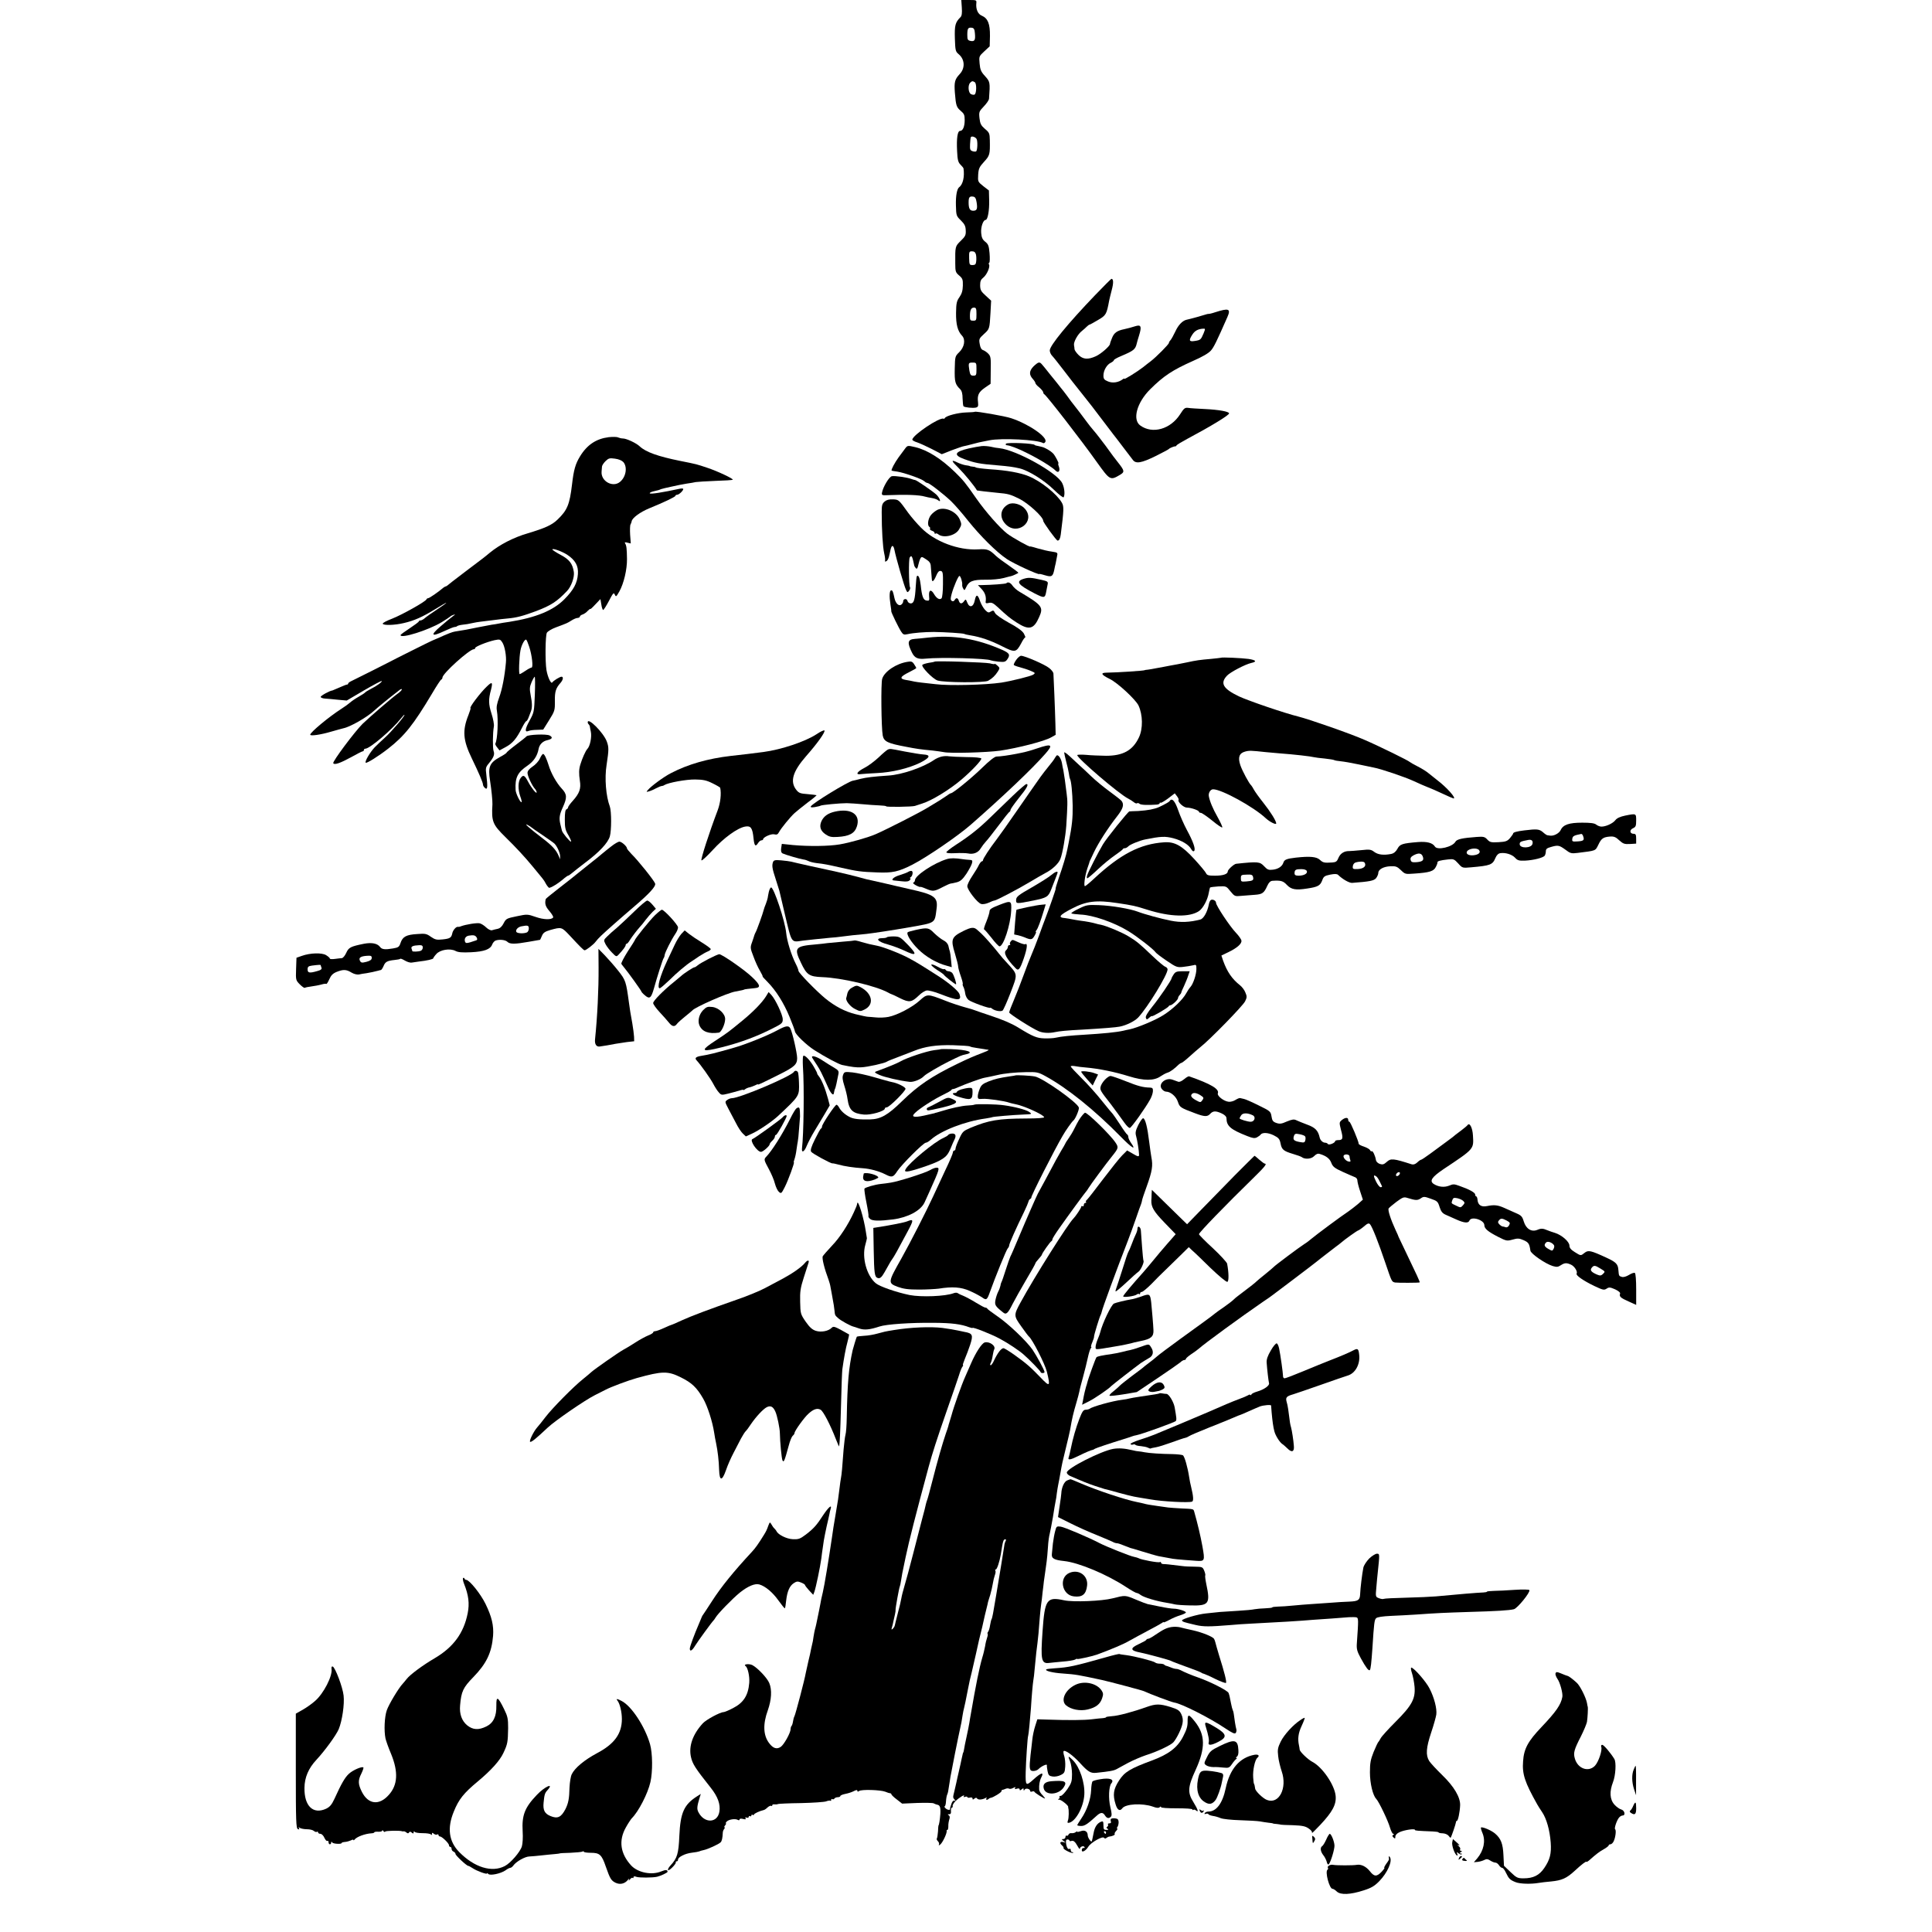<?xml version="1.0" standalone="no"?>
<!DOCTYPE svg PUBLIC "-//W3C//DTD SVG 20010904//EN"
 "http://www.w3.org/TR/2001/REC-SVG-20010904/DTD/svg10.dtd">
<svg version="1.0" xmlns="http://www.w3.org/2000/svg"
 width="1476pt" height="1476pt" viewBox="0 0 1476 1476"
 preserveAspectRatio="xMidYMid meet">
<g transform="translate(0,1476) scale(0.1,-0.1)"
fill="#000000" stroke="none">
<path d="M7348 14702 c3 -42 0 -63 -10 -73 -40 -40 -46 -62 -43 -163 3 -92 5
-100 29 -120 47 -39 51 -106 8 -152 -38 -40 -43 -62 -37 -142 8 -100 12 -111
46 -140 24 -20 29 -31 29 -69 0 -50 -14 -83 -35 -83 -20 0 -28 -56 -23 -154 3
-68 8 -86 26 -104 12 -12 23 -25 23 -29 9 -62 -4 -122 -33 -143 -17 -13 -27
-65 -25 -139 2 -78 3 -81 38 -115 28 -28 36 -43 37 -76 2 -36 -3 -46 -38 -80
-43 -42 -43 -42 -42 -172 0 -63 3 -70 30 -93 26 -22 29 -31 28 -77 -1 -39 -8
-62 -26 -88 -21 -30 -25 -46 -26 -120 -1 -89 12 -139 46 -175 28 -30 18 -87
-22 -126 -31 -30 -32 -32 -34 -127 -2 -99 3 -118 42 -156 12 -12 18 -35 18
-71 1 -30 4 -56 7 -59 9 -9 71 -15 94 -10 17 4 20 11 17 40 -7 54 4 78 51 111
l45 31 1 104 c2 91 0 106 -18 125 -11 12 -29 24 -40 28 -13 4 -22 19 -26 46
-7 38 -5 43 31 76 44 40 44 39 51 162 l5 94 -41 38 c-36 32 -42 43 -43 78 0
33 5 45 25 61 26 21 53 82 43 99 -4 5 -3 12 2 15 4 2 5 34 2 71 -5 56 -9 69
-33 88 -21 17 -28 32 -31 67 -4 45 15 100 34 100 16 0 29 72 27 150 l-2 75
-43 33 c-41 33 -42 34 -39 87 3 47 9 60 45 99 44 48 46 56 44 166 -1 50 -4 58
-37 85 -30 26 -37 39 -42 82 -5 48 -3 52 34 91 21 22 39 48 39 59 9 126 8 128
-31 172 -30 32 -37 49 -41 95 -5 55 -5 56 36 94 l41 38 2 79 c1 93 -16 135
-62 155 -31 12 -47 51 -42 98 2 21 -1 22 -56 22 l-59 0 4 -58z m100 -196 c5
-53 -2 -64 -32 -59 -23 5 -26 10 -26 47 0 49 6 58 35 54 15 -2 21 -12 23 -42z
m-1 -374 c15 -9 14 -84 -1 -94 -5 -4 -18 -2 -28 3 -21 11 -25 68 -6 87 14 14
19 14 35 4z m14 -434 c9 -16 7 -84 -3 -94 -4 -3 -16 -3 -28 1 -18 6 -21 13
-19 53 1 26 4 50 6 54 6 11 35 2 44 -14z m0 -483 c8 -50 3 -65 -26 -65 -26 0
-35 17 -35 64 0 39 7 48 34 44 16 -2 22 -13 27 -43z m-5 -399 c3 -13 4 -37 2
-52 -2 -23 -8 -29 -28 -29 -23 0 -25 3 -26 53 -1 48 0 52 22 52 17 0 25 -7 30
-24z m4 -456 c0 -47 -2 -50 -25 -50 -22 0 -25 4 -25 34 0 47 9 66 31 66 16 0
19 -8 19 -50z m0 -420 c0 -46 -2 -50 -24 -50 -19 0 -24 6 -30 38 -9 59 -8 62
24 62 29 0 30 -1 30 -50z"/>
<path d="M8368 12507 c-209 -218 -348 -387 -348 -424 0 -13 8 -31 18 -41 10
-10 50 -61 90 -113 39 -52 99 -128 132 -169 57 -71 97 -122 207 -268 26 -35
55 -72 63 -82 8 -10 24 -31 35 -46 11 -15 32 -43 48 -63 15 -20 34 -45 42 -55
23 -31 66 -23 172 29 54 27 100 51 103 55 5 7 43 22 49 20 2 -1 7 2 10 8 3 5
40 27 81 49 182 97 320 181 320 195 0 14 -80 28 -182 33 -56 3 -116 6 -131 9
-25 3 -32 -3 -62 -50 -73 -113 -210 -152 -303 -85 -63 44 -27 176 76 278 103
102 170 146 327 216 71 31 119 59 136 79 23 26 44 70 126 256 28 64 11 70 -95
36 -23 -8 -46 -13 -50 -12 -4 0 -14 -2 -22 -5 -13 -5 -117 -34 -146 -40 -30
-7 -62 -40 -84 -88 -14 -30 -31 -60 -37 -67 -7 -7 -13 -17 -13 -22 0 -10 -97
-108 -139 -140 -18 -14 -45 -34 -59 -46 -41 -32 -142 -95 -142 -88 0 4 -6 2
-12 -3 -32 -25 -78 -32 -113 -17 -29 12 -35 19 -35 45 0 39 26 84 57 98 12 6
23 15 23 20 0 4 24 18 53 30 99 42 111 51 122 99 2 9 10 37 18 62 20 65 14 81
-26 69 -36 -11 -57 -17 -89 -24 -54 -11 -77 -28 -92 -66 -9 -21 -16 -42 -16
-47 -2 -17 -68 -75 -107 -93 -61 -28 -99 -25 -134 10 -16 16 -29 35 -30 43 0
7 -2 21 -4 32 -4 23 29 84 61 108 13 11 31 26 38 34 8 8 17 14 20 14 3 0 32
16 64 35 62 36 66 43 86 150 2 11 11 46 19 78 15 55 14 87 -2 87 -3 -1 -59
-56 -123 -123z m827 -294 c-21 -49 -23 -51 -68 -58 -43 -7 -47 4 -17 50 19 29
44 42 83 44 16 1 16 -1 2 -36z"/>
<path d="M7894 11959 c-32 -34 -33 -62 -3 -95 10 -11 19 -25 19 -30 0 -6 13
-21 30 -34 16 -14 29 -30 30 -37 0 -6 4 -13 8 -15 15 -6 285 -354 402 -519 99
-138 102 -141 176 -97 37 22 36 31 -13 93 -35 45 -35 44 -97 130 -33 44 -73
96 -90 115 -17 20 -40 48 -51 64 -17 24 -97 129 -123 161 -4 6 -19 26 -32 44
-14 19 -35 46 -47 60 -11 15 -46 58 -77 96 -78 98 -75 95 -90 95 -7 0 -25 -14
-42 -31z"/>
<path d="M7447 11614 c-1 -2 -31 -4 -66 -5 -63 -2 -151 -25 -162 -42 -3 -5 -8
-8 -10 -6 -27 16 -239 -126 -239 -160 0 -5 17 -15 38 -21 20 -7 71 -30 112
-51 l75 -39 76 30 c41 16 86 31 100 33 13 3 44 10 69 17 25 7 55 14 68 16 12
2 34 7 50 10 91 19 370 5 411 -21 6 -3 14 2 18 11 14 37 -129 135 -262 179
-47 16 -271 55 -278 49z"/>
<path d="M4650 11420 c-95 -12 -165 -58 -219 -147 -35 -57 -48 -103 -61 -215
-18 -152 -36 -196 -110 -267 -43 -42 -94 -65 -230 -106 -107 -31 -214 -87
-287 -147 -42 -35 -47 -39 -188 -145 -49 -37 -95 -72 -102 -78 -34 -28 -43
-35 -48 -35 -3 0 -11 -5 -18 -10 -38 -33 -107 -80 -116 -80 -5 0 -11 -4 -13
-9 -6 -17 -187 -118 -261 -147 -42 -16 -75 -33 -73 -39 4 -14 91 -12 161 5 79
18 142 46 243 108 45 28 82 49 82 47 0 -3 -33 -26 -72 -52 -40 -26 -82 -56
-92 -65 -11 -10 -26 -18 -33 -18 -7 0 -13 -3 -13 -7 -1 -5 -32 -28 -70 -53
-38 -25 -70 -48 -70 -52 -1 -30 215 38 315 99 33 20 62 40 65 43 3 4 14 9 25
13 16 5 14 3 -5 -11 -13 -9 -56 -44 -94 -77 -82 -70 -71 -83 29 -36 36 17 71
31 78 31 8 0 17 3 20 7 4 3 21 8 39 10 29 3 42 5 93 16 18 4 40 7 165 22 19 3
59 7 89 10 68 6 116 19 216 56 116 44 161 74 237 154 32 33 58 106 52 145 -10
64 -34 95 -99 130 -36 19 -65 38 -65 42 0 12 73 -14 113 -40 62 -41 87 -85 82
-148 -5 -69 -32 -120 -103 -192 -85 -86 -218 -141 -422 -173 -30 -4 -66 -10
-80 -13 -14 -3 -38 -7 -55 -9 -16 -3 -64 -12 -105 -20 -67 -14 -108 -22 -175
-32 -19 -3 -51 -15 -133 -52 -20 -9 -39 -17 -42 -18 -7 -2 -311 -154 -330
-165 -13 -7 -225 -114 -287 -144 -13 -6 -23 -14 -23 -18 0 -5 -4 -8 -9 -8 -5
0 -30 -10 -57 -22 -27 -12 -51 -22 -54 -23 -19 -1 -90 -40 -90 -49 0 -6 15
-12 33 -13 17 -1 62 -5 99 -9 l67 -6 131 77 c72 42 134 75 136 72 6 -6 -38
-38 -86 -62 -19 -10 -37 -21 -40 -25 -3 -4 -25 -19 -50 -33 -25 -14 -54 -34
-65 -44 -11 -10 -40 -31 -65 -47 -97 -62 -240 -181 -240 -199 0 -12 82 0 159
23 41 12 83 23 94 26 52 10 183 85 237 136 20 19 130 109 165 135 6 5 18 14
28 22 9 7 17 9 17 4 0 -5 -15 -21 -34 -34 -43 -31 -204 -170 -266 -229 -58
-57 -232 -289 -224 -301 9 -15 54 1 138 47 43 24 82 44 87 44 5 0 9 5 9 10 0
6 5 10 11 10 34 0 203 144 271 230 15 19 27 32 28 28 0 -12 -102 -131 -149
-173 -25 -22 -60 -56 -79 -75 -35 -37 -77 -108 -68 -117 7 -7 98 50 171 107
126 98 194 184 335 420 34 58 66 107 71 108 5 2 9 9 9 15 0 31 207 217 240
217 6 0 10 4 10 9 0 11 90 47 148 60 40 8 44 7 59 -16 19 -28 33 -106 28 -155
-9 -103 -29 -206 -51 -265 -18 -49 -23 -76 -18 -102 12 -69 5 -224 -12 -252
-2 -4 4 -17 14 -29 l18 -23 48 26 c52 28 83 65 123 145 14 28 29 52 33 52 4 0
12 12 18 28 6 15 14 36 18 47 11 29 10 63 -2 125 -9 47 -8 62 7 98 10 23 21
42 24 42 3 0 4 -61 1 -136 -5 -133 -6 -137 -41 -201 -35 -64 -38 -91 -6 -77 9
4 37 8 64 8 l47 2 45 72 c43 69 45 75 44 146 -1 73 7 98 44 140 19 22 23 46 7
46 -13 0 -62 -30 -71 -44 -10 -13 -35 42 -44 94 -11 66 -9 264 3 286 6 10 36
29 69 41 86 32 86 32 118 52 17 11 38 20 48 20 9 1 17 5 17 10 0 5 9 13 20 16
12 4 30 16 40 28 11 11 20 18 20 14 0 -3 17 12 38 35 l39 41 7 -41 c3 -23 10
-42 14 -42 4 0 24 31 44 69 32 61 37 67 45 48 9 -19 11 -17 35 25 34 61 59
168 58 247 -1 80 -4 103 -14 119 -6 10 -1 11 17 6 l26 -6 -5 67 c-2 37 -1 72
3 78 4 7 8 18 9 25 4 25 65 70 133 98 115 47 201 88 201 96 0 4 6 8 13 8 14 0
47 31 47 44 0 4 -12 5 -27 2 -130 -28 -224 -43 -229 -35 -2 4 10 11 28 15 41
10 40 9 58 17 8 3 42 11 75 18 33 7 62 13 65 14 3 1 28 5 55 10 28 4 59 9 70
12 11 2 78 6 149 9 72 2 132 6 134 9 7 7 -118 66 -194 91 -84 28 -74 26 -209
53 -168 34 -261 67 -308 111 -26 25 -101 60 -128 60 -11 0 -28 4 -37 8 -9 5
-42 5 -72 2z m113 -191 c32 -39 19 -114 -27 -151 -55 -45 -147 6 -140 80 1 12
2 29 3 37 0 9 13 28 27 42 23 22 31 25 72 19 30 -4 53 -14 65 -27z m-720
-1410 c21 -62 32 -159 18 -159 -5 0 -27 -11 -47 -25 -20 -14 -40 -25 -44 -25
-8 0 -4 126 6 180 7 42 35 93 45 82 4 -4 14 -28 22 -53z"/>
<path d="M7685 11370 c-3 -6 -1 -11 4 -11 20 -3 26 -4 61 -17 104 -40 271
-134 315 -178 22 -22 37 -1 24 33 -5 12 -6 23 -3 23 6 0 -26 61 -40 75 -20 21
-63 46 -87 51 -40 9 -54 12 -54 14 0 13 -212 22 -220 10z"/>
<path d="M6914 11332 c-10 -14 -33 -44 -49 -66 -29 -40 -59 -96 -53 -101 2 -2
21 -5 43 -8 52 -8 186 -55 206 -73 8 -8 20 -14 25 -14 14 0 123 -85 179 -138
28 -27 86 -93 129 -148 97 -121 218 -241 298 -295 50 -34 248 -125 248 -114 0
2 20 -3 44 -10 50 -15 59 -10 70 40 3 17 8 39 11 50 2 11 7 34 10 52 7 31 7
32 -40 39 -26 3 -74 15 -106 24 -33 10 -59 17 -59 15 0 -8 -138 69 -175 98
-56 43 -165 167 -235 267 -87 125 -99 139 -164 203 -106 103 -211 169 -304
191 -59 14 -59 13 -78 -12z"/>
<path d="M7500 11352 c-19 -2 -64 -10 -99 -18 -109 -25 -120 -51 -33 -82 80
-29 115 -36 252 -47 92 -8 119 -12 168 -23 69 -16 191 -92 264 -164 37 -36 70
-62 74 -57 11 19 7 70 -10 106 -36 80 -350 255 -481 269 -16 1 -46 6 -65 11
-19 4 -51 7 -70 5z"/>
<path d="M7325 11183 c44 -44 119 -135 139 -170 1 -1 83 -11 156 -18 82 -7 99
-12 166 -45 69 -34 184 -139 184 -169 0 -13 100 -151 110 -151 12 0 20 15 24
47 24 189 25 214 8 243 -39 67 -158 162 -251 201 -65 27 -168 46 -299 54 -61
5 -103 10 -109 15 -2 2 -12 4 -23 5 -11 1 -21 3 -22 5 -2 1 -16 4 -33 6 -16 3
-43 12 -59 20 -53 26 -51 15 9 -43z"/>
<path d="M6814 11122 c-21 -3 -69 -84 -76 -127 -3 -18 2 -20 42 -18 142 6 243
2 287 -11 10 -3 34 -8 53 -11 19 -3 40 -11 47 -17 27 -22 13 18 -14 44 -30 27
-155 113 -163 111 -3 0 -15 3 -28 8 -32 12 -122 25 -148 21z"/>
<path d="M6758 10928 c-19 -16 -22 -30 -22 -81 0 -137 8 -265 19 -314 7 -29 9
-55 6 -59 -3 -4 1 -5 9 -2 8 2 17 18 21 34 4 16 10 41 13 57 9 37 22 34 30 -7
10 -54 75 -279 88 -303 10 -21 12 -21 24 -5 7 9 10 21 6 26 -9 16 -11 212 -2
227 14 21 20 10 34 -59 1 -7 7 -17 13 -23 8 -8 13 -2 18 23 4 18 11 41 16 50
9 17 12 16 44 -5 26 -16 35 -30 36 -52 2 -27 5 -71 8 -102 2 -24 16 -13 33 28
12 29 22 40 35 37 16 -3 18 -15 17 -101 0 -53 -5 -102 -11 -108 -14 -14 -37
-2 -57 32 -23 40 -42 33 -38 -15 3 -34 2 -37 -19 -34 -25 3 -36 30 -45 118 -6
52 -17 80 -29 69 -3 -3 -7 -39 -9 -80 -6 -101 -14 -129 -38 -129 -11 0 -22 8
-25 19 -5 21 -33 18 -33 -4 0 -7 -6 -18 -14 -24 -18 -15 -43 8 -52 47 -11 52
-15 62 -25 62 -14 0 -16 -45 -6 -110 4 -25 7 -47 6 -50 -1 -8 56 -126 76 -156
14 -22 21 -25 48 -19 44 10 131 17 202 17 82 -1 223 -10 232 -15 5 -3 26 -8
47 -11 75 -12 152 -38 239 -82 101 -51 110 -50 148 20 13 26 27 46 31 46 4 0
-1 13 -10 30 -12 20 -48 47 -114 82 -57 32 -101 62 -107 76 -9 19 -13 21 -31
10 -17 -11 -23 -9 -44 12 -13 14 -30 43 -38 66 -18 55 -31 57 -41 7 -10 -52
-41 -60 -58 -15 -10 25 -12 26 -23 10 -17 -24 -33 -23 -41 2 -7 24 -21 26 -32
5 -5 -8 -13 -11 -21 -6 -11 7 -11 17 -2 52 16 58 51 139 60 139 9 0 24 -49 21
-68 -1 -6 2 -20 8 -29 8 -16 11 -14 22 10 21 47 52 59 148 58 47 -1 110 5 139
13 29 8 53 14 55 14 10 1 57 23 57 26 0 3 -33 28 -72 55 -40 27 -84 60 -98 73
-52 50 -66 55 -137 51 -151 -9 -333 60 -436 165 -31 31 -75 82 -97 112 -74
103 -73 103 -118 105 -30 1 -49 -4 -64 -17z"/>
<path d="M7703 10907 c-62 -33 -70 -102 -19 -153 89 -89 228 21 148 117 -30
37 -94 55 -129 36z"/>
<path d="M7164 10866 c-17 -8 -40 -26 -52 -41 -23 -29 -29 -79 -12 -90 6 -4 8
-10 5 -15 -3 -5 4 -11 15 -15 11 -3 20 -11 20 -17 0 -6 3 -8 7 -5 3 4 12 2 20
-4 39 -33 131 -12 159 35 21 35 22 41 7 76 -26 62 -112 100 -169 76z"/>
<path d="M7824 10339 c-68 -20 -49 -46 81 -113 75 -38 79 -37 89 20 3 16 8 39
10 51 4 19 -2 23 -47 33 -79 18 -99 19 -133 9z"/>
<path d="M7688 10304 c-6 -5 -113 -13 -190 -14 l-27 0 30 -32 c26 -29 35 -58
29 -97 -1 -10 6 -12 25 -7 21 5 33 -1 68 -33 71 -66 90 -82 144 -117 95 -61
131 -52 172 42 34 76 24 90 -150 193 -21 12 -44 33 -53 46 -16 24 -36 32 -48
19z"/>
<path d="M7090 9889 c-36 -4 -82 -9 -102 -10 -54 -4 -59 -28 -20 -106 20 -40
45 -51 102 -45 115 12 475 2 500 -13 4 -2 30 -7 58 -10 45 -4 53 -2 67 17 25
36 18 48 -40 74 -194 85 -369 114 -565 93z"/>
<path d="M7763 9718 c-12 -17 -20 -35 -18 -38 3 -4 24 -12 48 -18 23 -6 60
-18 81 -27 36 -15 37 -17 20 -29 -18 -12 -163 -48 -244 -61 -121 -18 -399 -25
-502 -12 -40 5 -89 10 -108 12 -19 2 -44 6 -55 8 -11 3 -39 8 -62 12 -54 9
-48 25 23 60 30 15 54 29 54 31 0 3 -7 16 -16 29 -13 21 -22 24 -50 19 -86
-13 -176 -73 -194 -129 -11 -33 -7 -378 4 -435 10 -46 37 -59 182 -86 77 -15
104 -19 199 -28 33 -4 71 -9 85 -12 47 -11 329 -3 430 11 136 20 343 73 391
102 l34 19 -2 85 c-1 46 -5 147 -8 224 -4 77 -7 148 -7 158 1 9 -14 29 -32 43
-34 28 -188 94 -215 94 -9 0 -26 -15 -38 -32z"/>
<path d="M9328 9735 c-2 -1 -37 -5 -78 -9 -82 -7 -112 -11 -180 -26 -25 -5
-58 -12 -75 -15 -16 -3 -41 -7 -55 -10 -14 -3 -37 -7 -52 -10 -16 -3 -43 -8
-60 -11 -18 -4 -44 -8 -58 -10 -14 -1 -25 -3 -25 -4 0 -4 -205 -18 -292 -19
-48 -1 -40 -16 25 -48 60 -29 198 -157 220 -203 33 -71 35 -177 3 -244 -47
-99 -121 -140 -251 -140 -47 1 -115 3 -152 7 -38 3 -68 2 -68 -2 0 -24 320
-298 389 -332 14 -7 34 -20 44 -28 9 -8 20 -11 24 -8 3 4 12 2 19 -4 11 -9 59
-11 132 -6 12 1 22 6 22 11 0 5 3 7 6 3 4 -3 29 12 58 33 l51 39 17 -22 c9
-12 15 -24 12 -28 -9 -15 38 -59 64 -59 31 0 92 -21 92 -32 0 -4 6 -8 14 -8 8
0 47 -27 88 -60 40 -33 74 -56 76 -51 2 5 -15 41 -36 79 -37 65 -60 121 -67
160 -4 25 13 52 33 52 65 0 309 -134 402 -221 30 -28 80 -53 80 -40 0 19 -44
90 -99 159 -32 40 -64 85 -72 100 -8 15 -17 29 -20 32 -15 11 -69 112 -83 154
-20 59 -9 92 36 104 32 9 46 8 158 -4 30 -3 75 -7 100 -9 121 -9 242 -23 270
-30 8 -2 44 -7 80 -10 36 -4 69 -9 73 -12 5 -3 28 -7 50 -9 23 -2 85 -13 137
-24 52 -11 104 -22 115 -24 55 -10 238 -72 305 -103 41 -19 91 -41 110 -48 19
-7 70 -29 112 -49 42 -20 80 -36 83 -36 23 0 -51 84 -125 140 -18 14 -47 37
-64 51 -17 15 -56 39 -86 54 -30 15 -57 31 -60 34 -7 9 -232 120 -346 169
-104 46 -422 157 -506 178 -99 24 -381 120 -453 154 -121 58 -145 100 -92 157
24 27 141 88 186 98 46 10 38 22 -21 31 -51 7 -205 14 -210 9z"/>
<path d="M7139 9705 c-2 -2 -22 -6 -44 -9 -22 -4 -44 -11 -48 -15 -13 -13 79
-108 116 -120 52 -16 357 -18 386 -2 31 17 54 39 75 72 15 24 15 27 -4 44 -11
10 -20 16 -20 13 0 -3 -17 -2 -37 4 -36 8 -417 21 -424 13z"/>
<path d="M3720 9516 c-50 -47 -140 -166 -125 -166 2 0 -5 -24 -16 -52 -48
-120 -42 -193 26 -333 56 -116 85 -184 85 -200 0 -7 7 -18 15 -25 20 -17 22 5
10 106 -6 44 -4 54 18 80 38 46 48 70 38 96 -8 22 -7 137 2 188 3 14 -5 58
-18 98 -23 72 -24 109 -4 182 15 59 9 65 -31 26z"/>
<path d="M4490 9242 c0 -5 3 -12 8 -16 4 -4 7 -11 8 -14 0 -4 4 -23 8 -43 8
-39 -6 -110 -27 -131 -13 -13 -40 -74 -53 -118 -12 -38 -12 -70 -4 -125 10
-60 -3 -96 -54 -153 -20 -22 -36 -44 -36 -50 0 -6 -6 -12 -12 -15 -9 -2 -13
-27 -13 -78 0 -63 4 -81 28 -121 15 -27 24 -48 19 -48 -10 0 -65 67 -69 84 -1
6 -7 28 -12 49 -11 46 -7 74 19 130 34 75 32 99 -9 143 -40 43 -82 118 -100
179 -16 51 -32 85 -42 85 -5 0 -16 -16 -25 -36 -9 -20 -34 -47 -56 -61 -25
-17 -38 -33 -38 -48 0 -24 36 -100 58 -123 6 -7 12 -19 12 -25 -1 -16 -40 33
-65 80 -27 51 -37 56 -57 30 -21 -27 -22 -87 -3 -142 8 -21 12 -41 10 -43 -8
-9 -45 65 -46 93 -5 94 15 134 90 185 48 33 76 74 86 129 6 33 32 59 66 66 38
9 45 21 18 36 -25 13 -167 7 -177 -7 -4 -5 -40 -34 -79 -63 -40 -30 -73 -58
-73 -61 0 -4 -23 -19 -51 -34 -79 -44 -92 -74 -75 -181 11 -72 19 -152 18
-180 -8 -132 1 -154 101 -252 75 -73 150 -154 204 -220 17 -21 40 -49 52 -63
11 -14 25 -30 29 -36 5 -5 15 -21 22 -35 7 -13 18 -27 23 -31 10 -6 77 35 121
75 11 9 23 17 26 17 4 0 17 9 30 20 13 11 57 46 99 78 110 82 175 152 190 202
13 45 13 191 0 228 -30 80 -41 217 -25 317 18 120 18 136 1 182 -26 67 -145
186 -145 145z m-430 -803 c3 -3 41 -30 85 -59 44 -30 85 -59 91 -65 20 -20 44
-73 43 -97 l0 -23 -10 24 c-18 45 -51 81 -122 135 -96 73 -151 121 -117 104
14 -7 27 -16 30 -19z"/>
<path d="M6237 9150 c-86 -56 -268 -117 -404 -135 -93 -12 -141 -18 -250 -30
-174 -20 -328 -64 -458 -132 -53 -27 -151 -99 -175 -128 -14 -16 -13 -17 10
-10 14 4 39 15 55 24 17 9 35 16 40 16 6 0 15 3 20 7 30 19 168 44 236 43 61
-1 86 -6 132 -29 31 -15 58 -31 59 -34 10 -45 2 -116 -19 -172 -65 -171 -131
-376 -124 -383 4 -4 43 32 86 79 85 93 188 168 247 179 44 8 57 -9 65 -91 6
-57 15 -66 35 -34 7 11 18 20 25 20 7 0 13 4 13 8 0 16 62 44 85 38 19 -5 27
-1 36 16 15 29 86 116 119 146 14 13 58 48 98 79 41 30 72 56 70 58 -1 1 -32
5 -67 8 -56 4 -68 8 -87 32 -51 64 -28 141 76 260 83 94 144 179 139 194 -2 5
-30 -7 -62 -29z"/>
<path d="M7925 9043 c-38 -13 -79 -25 -90 -27 -11 -3 -42 -9 -70 -15 -57 -11
-119 -20 -152 -21 -14 0 -54 -31 -110 -86 -79 -77 -222 -194 -238 -194 -4 0
-21 -10 -38 -23 -18 -12 -41 -27 -52 -34 -11 -7 -51 -31 -89 -54 -62 -38 -309
-164 -396 -202 -54 -24 -197 -65 -275 -78 -82 -14 -234 -16 -356 -5 l-86 9 -5
-32 c-3 -23 0 -35 11 -41 21 -10 130 -42 157 -46 12 -1 30 -7 40 -12 11 -6 39
-13 64 -16 55 -6 81 -11 190 -36 116 -26 149 -31 270 -35 119 -5 163 5 270 59
111 57 345 217 445 304 249 218 471 429 569 541 65 73 53 82 -59 44z"/>
<path d="M6782 9033 c-7 -3 -38 -29 -69 -59 -31 -29 -80 -66 -110 -81 -58 -30
-70 -54 -25 -47 15 2 70 5 122 8 114 5 242 36 330 79 75 38 84 60 25 63 -22 1
-87 12 -145 23 -112 22 -109 22 -128 14z"/>
<path d="M8130 9011 c0 -5 7 -36 15 -68 9 -32 18 -73 21 -92 2 -18 6 -36 8
-40 10 -16 19 -104 21 -206 1 -94 -4 -148 -30 -280 -2 -11 -7 -33 -10 -50 -9
-48 -35 -134 -66 -222 -15 -46 -27 -83 -24 -83 3 0 -47 -144 -80 -230 -8 -19
-29 -78 -48 -130 -19 -52 -45 -117 -57 -145 -12 -27 -39 -97 -60 -155 -21 -58
-54 -143 -74 -190 -20 -46 -36 -89 -36 -95 0 -10 171 -120 225 -143 31 -14 81
-17 125 -7 32 7 90 13 210 19 169 10 254 17 285 23 51 10 115 42 141 70 73 79
224 326 224 367 0 8 -8 17 -17 20 -10 3 -55 41 -99 83 -104 99 -118 110 -183
150 -53 32 -167 79 -210 88 -13 2 -30 6 -39 9 -27 8 -74 17 -117 22 -22 3 -51
8 -65 11 -14 3 -38 7 -53 9 -58 4 -44 23 53 73 109 57 186 66 345 42 122 -18
138 -22 230 -51 177 -56 326 -59 397 -9 30 22 64 85 73 139 3 18 8 36 9 39 2
3 31 7 64 9 60 3 61 2 92 -37 32 -39 34 -40 84 -35 28 2 74 6 103 8 57 4 70
13 95 69 12 26 24 37 40 38 64 4 81 -1 109 -31 34 -36 68 -42 156 -28 81 12
99 22 114 61 11 31 18 36 61 45 35 7 53 6 61 -2 35 -34 85 -62 107 -61 133 10
166 16 183 36 9 12 17 30 17 40 0 27 40 49 93 51 40 2 51 -2 80 -30 32 -31 34
-31 102 -26 118 8 149 18 165 52 8 15 13 30 12 34 -2 9 23 16 79 22 43 5 49 3
79 -30 32 -36 33 -36 99 -30 148 13 164 19 186 72 9 21 22 34 37 36 39 6 88
-9 112 -34 19 -21 30 -25 77 -23 64 3 141 22 151 39 4 6 8 21 8 33 0 17 9 24
38 32 55 16 64 14 111 -20 38 -29 46 -31 94 -25 142 18 134 14 158 62 23 49
38 59 90 63 29 2 44 -4 70 -29 30 -27 40 -30 81 -28 l48 3 0 38 c0 30 -4 37
-19 37 -30 0 -34 29 -6 42 22 10 25 18 25 60 0 54 1 54 -84 37 -38 -8 -63 -19
-75 -35 -19 -25 -74 -50 -107 -49 -11 0 -29 7 -39 15 -13 11 -43 15 -107 15
-100 0 -146 -15 -165 -57 -12 -25 -53 -46 -80 -42 -7 1 -17 2 -21 3 -5 0 -21
11 -35 24 -28 23 -44 25 -142 13 -58 -7 -85 -15 -85 -24 0 -4 -11 -19 -24 -35
-20 -23 -32 -28 -87 -31 -57 -3 -66 -1 -86 20 -19 21 -29 24 -81 20 -110 -8
-152 -17 -163 -37 -21 -39 -137 -67 -156 -37 -18 29 -60 40 -129 35 -122 -10
-139 -16 -158 -52 -12 -22 -28 -35 -48 -39 -57 -11 -99 -6 -128 15 -26 20 -36
21 -102 14 -40 -4 -81 -7 -91 -7 -37 1 -67 -18 -81 -51 -11 -28 -19 -34 -47
-36 -62 -4 -71 -2 -95 20 -26 24 -75 29 -184 17 -69 -8 -88 -15 -95 -38 -9
-29 -39 -49 -79 -54 -34 -4 -43 -1 -68 26 -33 35 -45 37 -214 19 -17 -2 -64
-45 -64 -58 0 -21 -36 -33 -98 -33 -48 0 -61 3 -68 19 -5 11 -45 59 -89 107
-95 104 -151 135 -232 129 -182 -12 -334 -91 -534 -277 -34 -32 -66 -58 -70
-58 -11 0 -1 77 18 135 10 28 18 52 18 55 1 3 16 34 33 70 34 71 105 182 176
273 47 60 56 91 34 119 -7 8 -49 41 -93 73 -44 32 -107 84 -140 116 -33 32
-73 69 -90 84 -16 15 -49 45 -72 67 -24 22 -43 35 -43 29z m3964 -637 c12 -32
6 -39 -40 -42 -42 -3 -45 -1 -42 20 3 21 13 26 69 37 4 0 10 -6 13 -15z m-386
-60 c-6 -35 -98 -38 -98 -3 0 18 8 21 65 32 26 5 38 -6 33 -29z m-409 -48 c16
-19 -3 -36 -42 -40 -37 -4 -61 11 -49 30 15 23 75 29 91 10z m-430 -48 c12
-30 0 -41 -48 -45 -32 -2 -40 1 -44 17 -4 15 2 24 21 35 39 21 61 18 71 -7z
m-444 -48 c16 -25 -5 -46 -48 -49 -40 -2 -44 0 -42 20 1 13 9 25 19 29 30 10
65 10 71 0z m-441 -65 c7 -19 -23 -35 -63 -35 -23 0 -31 5 -31 18 0 27 9 32
51 32 23 0 39 -5 43 -15z m-411 -45 c6 -25 -1 -30 -52 -34 -39 -3 -41 -2 -41
24 0 25 3 27 44 28 36 2 45 -1 49 -18z"/>
<path d="M7194 8980 c-18 -4 -45 -16 -60 -27 -82 -56 -245 -112 -347 -118
-117 -8 -166 -14 -212 -25 -22 -6 -50 -13 -62 -15 -39 -9 -303 -170 -318 -195
-5 -8 4 -10 30 -6 21 4 40 8 44 11 10 6 148 19 201 19 25 -1 79 -4 120 -8 41
-4 99 -8 127 -9 29 -1 53 -4 53 -7 0 -7 201 -4 220 3 8 3 33 11 55 18 72 22
210 106 300 183 78 66 155 148 152 161 -1 6 -48 11 -112 11 -60 1 -121 4 -135
6 -14 3 -39 2 -56 -2z"/>
<path d="M8060 8971 c-5 -11 -27 -40 -48 -65 -20 -24 -48 -61 -62 -80 -14 -20
-31 -44 -38 -54 -7 -9 -68 -98 -137 -197 -68 -99 -141 -202 -162 -229 -51 -66
-103 -146 -103 -157 0 -5 -4 -9 -8 -9 -5 0 -15 -12 -23 -27 -7 -16 -30 -54
-51 -85 -21 -31 -38 -66 -38 -78 0 -29 78 -129 106 -136 14 -4 39 1 58 10 19
9 38 16 43 16 14 0 187 91 273 143 41 25 94 55 116 67 52 26 102 73 115 108
17 43 39 171 45 252 10 162 11 189 3 246 -4 32 -11 81 -14 108 -4 27 -9 58
-11 70 -3 12 -8 37 -11 56 -6 32 -23 60 -37 60 -3 0 -10 -9 -16 -19z"/>
<path d="M7740 8683 c-51 -49 -128 -123 -171 -165 -89 -87 -161 -144 -266
-212 -40 -26 -73 -52 -73 -57 0 -7 25 -9 68 -7 37 2 81 1 97 -2 42 -9 78 6 97
38 9 15 27 39 40 53 13 13 57 70 98 124 41 55 78 102 83 103 4 2 7 9 7 15 1 7
30 48 65 92 61 75 77 105 56 105 -5 0 -51 -39 -101 -87z"/>
<path d="M8935 8639 c-6 -9 -85 -50 -105 -54 -3 -1 -21 -5 -40 -10 -19 -4 -62
-9 -95 -11 -33 -1 -63 -2 -67 -3 -11 -2 -175 -206 -202 -252 -38 -64 -112
-210 -120 -236 -4 -13 -4 -23 1 -23 4 0 41 31 81 69 40 38 99 86 130 107 31
22 59 42 60 47 2 4 9 7 17 7 7 0 18 7 25 14 10 13 88 45 130 53 120 24 151 25
214 9 67 -18 119 -50 137 -84 8 -14 16 -19 22 -13 13 13 -7 71 -56 161 -22 41
-52 109 -66 150 -25 73 -49 98 -66 69z"/>
<path d="M6377 8559 c-51 -12 -82 -34 -100 -70 -20 -42 -10 -76 30 -103 28
-19 44 -23 92 -20 89 5 130 27 147 79 31 93 -44 143 -169 114z"/>
<path d="M4670 8294 c-25 -19 -59 -47 -77 -62 -17 -15 -46 -38 -64 -52 -18
-14 -63 -50 -100 -80 -36 -30 -110 -88 -163 -129 -53 -41 -97 -77 -97 -80 -8
-36 -2 -56 28 -91 19 -22 32 -44 29 -49 -12 -19 -72 -18 -134 4 -61 21 -64 22
-144 5 -77 -16 -82 -18 -100 -53 -12 -24 -27 -39 -46 -43 -15 -3 -35 -8 -44
-11 -10 -2 -28 7 -43 21 -14 14 -37 29 -50 32 -22 5 -105 -8 -145 -23 -8 -4
-19 -5 -23 -4 -13 2 -38 -27 -42 -51 -7 -32 -17 -39 -74 -45 -44 -5 -57 -2
-89 20 -33 24 -44 26 -106 21 -82 -5 -110 -20 -126 -68 -10 -30 -16 -35 -58
-42 -59 -10 -84 -8 -98 11 -21 28 -64 36 -123 25 -103 -21 -117 -28 -136 -70
-10 -22 -25 -40 -34 -40 -9 -1 -33 -3 -53 -6 -21 -3 -38 -2 -38 3 0 5 -13 16
-29 26 -33 20 -122 17 -186 -6 l-40 -14 -3 -86 c-3 -84 -2 -86 28 -117 17 -17
34 -29 38 -27 4 3 27 8 52 11 25 3 59 10 77 15 17 5 34 7 36 4 3 -2 13 14 23
36 13 30 27 44 56 56 51 20 74 19 113 -5 18 -11 42 -17 56 -15 13 3 40 8 59
10 30 5 58 11 93 20 4 2 11 3 16 4 5 0 14 14 21 30 13 33 28 41 84 47 22 2 42
6 44 9 3 3 19 -4 36 -14 17 -10 40 -17 51 -15 11 2 36 5 55 8 63 7 110 18 110
25 0 3 10 18 23 32 28 33 105 46 147 24 20 -11 52 -13 119 -10 100 5 147 22
161 59 5 13 16 26 25 30 29 11 76 6 91 -9 19 -19 57 -19 164 0 47 8 86 15 86
15 1 0 7 14 14 30 10 24 23 33 64 45 87 24 86 24 151 -45 75 -81 104 -110 111
-110 12 0 70 45 84 65 8 11 26 31 41 45 33 32 154 139 255 225 116 99 166 154
159 175 -7 22 -128 174 -182 227 -18 19 -33 37 -33 41 0 16 -41 52 -58 52 -9
0 -37 -16 -62 -36z m-630 -628 c0 -13 -7 -27 -16 -30 -25 -10 -72 -7 -79 4 -9
15 12 38 38 43 50 10 57 7 57 -17z m-398 -69 c6 -12 5 -18 -4 -21 -7 -2 -28
-9 -46 -15 -27 -8 -34 -7 -39 4 -8 23 4 43 29 47 36 6 50 3 60 -15z m-412 -76
c0 -10 -7 -22 -16 -25 -18 -7 -64 -8 -64 -2 0 2 -3 11 -6 19 -6 16 11 24 59
26 20 1 27 -4 27 -18z m-390 -79 c0 -14 -11 -22 -40 -30 -35 -9 -42 -8 -50 8
-12 23 5 35 55 38 29 2 35 -1 35 -16z m-390 -56 c0 -2 3 -11 6 -19 4 -11 -5
-19 -33 -26 -59 -17 -73 -14 -73 13 0 20 6 25 33 29 55 7 67 7 67 3z"/>
<path d="M7235 8197 c-100 -30 -245 -126 -245 -162 0 -8 -6 -15 -12 -18 -7 -2
2 -11 20 -21 17 -9 32 -14 32 -12 0 3 20 -3 45 -14 52 -22 63 -21 129 14 27
14 54 26 60 26 6 0 27 5 47 10 28 8 44 23 73 66 20 31 39 67 42 80 5 21 2 24
-22 25 -16 1 -38 3 -49 5 -57 9 -93 9 -120 1z"/>
<path d="M5906 8175 c-10 -28 -7 -49 20 -131 14 -43 26 -83 28 -89 1 -5 19
-82 40 -170 57 -239 47 -224 141 -211 40 5 137 15 210 22 22 1 58 5 80 8 22 3
63 8 90 11 28 3 74 7 104 10 45 5 206 29 324 50 209 37 197 28 212 141 12 89
-14 109 -200 150 -60 14 -146 33 -190 44 -44 10 -92 21 -106 24 -14 2 -59 13
-100 25 -41 11 -114 29 -164 40 -118 25 -325 71 -350 78 -11 3 -45 7 -76 10
-46 4 -57 2 -63 -12z"/>
<path d="M6940 8100 c-8 -6 -39 -17 -67 -26 -48 -14 -73 -40 -40 -41 6 -1 33
-3 59 -6 33 -4 50 -1 59 9 6 8 8 14 3 14 -5 0 -4 4 3 8 15 9 21 44 8 48 -5 2
-17 -1 -25 -6z"/>
<path d="M8030 8074 c-17 -15 -84 -57 -148 -94 -100 -57 -117 -70 -119 -93 -2
-33 1 -33 131 -7 103 21 115 28 137 85 6 17 20 51 30 77 10 26 19 49 19 52 0
13 -20 5 -50 -20z"/>
<path d="M5874 7948 c-4 -18 -8 -40 -9 -48 -1 -8 -8 -28 -14 -45 -7 -16 -14
-37 -16 -45 -6 -27 -54 -160 -62 -172 -4 -7 -8 -17 -10 -23 -1 -5 -9 -29 -17
-52 -15 -41 -15 -46 10 -110 13 -37 36 -87 50 -110 14 -24 23 -43 20 -43 -2 0
15 -19 38 -42 64 -65 124 -160 168 -267 22 -53 40 -102 41 -110 1 -21 86 -104
149 -144 83 -53 185 -107 211 -113 77 -16 107 -20 147 -18 48 2 178 31 195 43
5 4 44 20 85 35 41 16 96 37 122 47 83 34 172 47 297 44 66 -2 124 -6 130 -9
5 -4 28 -9 51 -12 23 -3 49 -7 58 -9 9 -2 24 -4 32 -5 8 0 -3 -8 -25 -16 -98
-38 -125 -50 -210 -91 -198 -96 -301 -166 -425 -287 -107 -105 -162 -136 -242
-138 -85 -2 -128 3 -158 19 -35 18 -65 45 -79 71 -6 12 -16 22 -20 22 -12 0
-111 -149 -111 -166 0 -7 -3 -14 -8 -16 -4 -1 -25 -39 -46 -82 -29 -59 -36
-83 -29 -95 9 -14 150 -91 163 -89 3 1 23 -3 45 -9 45 -13 119 -24 186 -28 57
-4 123 -22 171 -46 52 -27 62 -24 93 24 34 51 200 217 218 217 7 0 24 10 38
23 79 70 263 141 419 162 24 4 47 8 50 10 7 4 158 17 235 20 71 3 72 3 48 20
-24 17 -112 40 -193 51 -62 9 -210 11 -225 5 -5 -3 -30 -6 -55 -7 -42 -2 -124
-20 -198 -43 -18 -5 -34 -10 -37 -11 -3 0 -10 -2 -17 -5 -7 -2 -43 -10 -79
-18 -79 -17 -102 -10 -67 22 35 34 146 105 213 137 33 16 62 32 63 37 2 4 8 7
14 7 5 0 24 7 41 15 52 23 170 66 197 71 23 4 65 13 100 21 49 12 137 21 216
22 85 2 95 0 150 -30 167 -91 377 -260 576 -463 84 -86 123 -110 79 -48 -12
17 -21 37 -21 45 0 9 -4 17 -8 19 -5 2 -30 37 -56 78 -27 41 -52 77 -55 80 -4
3 -41 48 -83 100 -41 52 -112 131 -157 175 -44 44 -81 83 -81 88 0 4 15 5 32
2 18 -4 54 -8 79 -10 105 -9 226 -34 332 -67 115 -36 193 -36 243 -1 16 11 40
24 53 28 21 6 51 28 87 63 7 6 16 12 21 12 4 1 31 21 58 46 28 25 65 58 84 73
69 53 327 317 343 351 15 30 15 38 2 68 -7 19 -26 43 -40 54 -62 49 -99 103
-130 189 l-13 39 52 25 c67 32 105 65 101 89 -1 10 -20 37 -42 60 -46 48 -152
207 -152 229 0 18 -30 31 -42 19 -5 -5 -11 -19 -13 -32 -11 -57 -40 -109 -65
-115 -80 -21 -150 -24 -225 -9 -76 15 -204 50 -253 69 -58 22 -198 46 -297 50
-84 3 -95 2 -153 -27 -35 -16 -61 -33 -57 -36 3 -3 34 -7 68 -9 94 -3 256 -59
366 -126 68 -41 196 -141 209 -162 4 -7 42 -36 85 -65 72 -49 80 -52 125 -47
26 3 59 8 75 12 26 7 27 5 27 -28 0 -41 -24 -114 -46 -138 -9 -10 -23 -31 -32
-48 -26 -48 -100 -119 -172 -165 -60 -39 -201 -98 -260 -110 -14 -3 -36 -7
-50 -11 -55 -12 -149 -21 -295 -30 -103 -6 -177 -13 -220 -23 -16 -4 -55 -6
-86 -5 -56 1 -89 14 -199 82 -54 33 -116 59 -214 92 -50 16 -100 34 -111 38
-11 5 -49 17 -85 26 -36 10 -104 32 -151 51 -133 52 -136 52 -193 0 -57 -52
-172 -112 -239 -125 -26 -5 -69 -7 -95 -4 -26 2 -54 5 -62 5 -8 0 -51 9 -95
20 -80 20 -155 59 -230 120 -67 55 -205 196 -205 211 0 7 -9 31 -20 52 -34 66
-68 176 -74 238 -8 88 -94 347 -115 347 -5 0 -13 -15 -17 -32z"/>
<path d="M4845 7796 c-47 -46 -106 -101 -131 -123 -26 -21 -59 -51 -75 -67
-28 -27 -28 -29 -13 -59 9 -17 31 -46 49 -64 33 -34 34 -34 52 -15 33 35 53
62 53 72 0 6 4 10 8 10 4 0 15 12 24 28 18 28 53 74 78 102 8 8 28 32 43 53
16 21 40 48 53 61 l25 23 -26 31 c-15 18 -33 32 -40 32 -8 0 -53 -38 -100 -84z"/>
<path d="M7638 7848 c-60 -23 -78 -34 -78 -49 0 -11 -11 -46 -24 -79 -14 -33
-22 -60 -18 -60 4 -1 29 -30 57 -65 27 -36 55 -65 61 -65 30 0 83 161 89 270
4 80 1 82 -87 48z"/>
<path d="M7847 7829 c-43 -9 -80 -18 -82 -20 -1 -2 -6 -45 -10 -96 l-7 -92 29
-6 c15 -4 37 -10 48 -15 51 -22 60 -21 78 10 10 17 15 30 11 30 -3 0 -2 6 4
13 11 12 32 70 58 155 l13 43 -32 -3 c-18 -1 -67 -10 -110 -19z"/>
<path d="M5004 7768 c-39 -38 -154 -180 -154 -191 0 -2 -25 -41 -55 -87 -29
-46 -51 -88 -48 -94 4 -5 12 -17 20 -26 32 -38 133 -179 133 -185 0 -3 12 -17
28 -30 35 -30 47 -20 68 54 23 84 68 225 74 231 3 3 7 14 8 25 4 23 52 117 81
160 12 17 21 39 21 50 0 19 -106 135 -124 135 -4 0 -28 -19 -52 -42z"/>
<path d="M7359 7647 c-90 -45 -97 -63 -64 -170 14 -46 25 -91 25 -100 0 -10 9
-43 20 -74 11 -31 18 -59 15 -61 -2 -3 0 -13 6 -23 5 -10 11 -32 13 -49 2 -17
13 -39 25 -49 20 -17 165 -69 167 -60 0 2 7 -1 15 -8 19 -15 63 -23 78 -14 7
5 34 66 61 136 56 146 57 137 -25 227 -22 23 -50 55 -61 70 -38 49 -119 141
-138 157 -10 9 -23 21 -30 27 -25 23 -46 21 -107 -9z"/>
<path d="M6998 7656 c-32 -7 -60 -15 -63 -18 -14 -13 26 -77 81 -131 58 -57
140 -105 217 -125 l38 -11 -5 52 c-2 29 -7 59 -9 67 -3 8 -8 27 -11 42 -4 18
-18 34 -38 44 -18 9 -49 34 -71 55 -41 42 -51 44 -139 25z"/>
<path d="M5205 7625 c-13 -15 -37 -53 -51 -84 -14 -31 -39 -84 -56 -119 -56
-119 -81 -212 -58 -212 6 0 38 28 73 61 58 58 129 118 173 146 10 7 37 24 58
39 22 14 50 30 63 35 13 5 23 13 23 18 0 5 -30 27 -67 50 -38 23 -82 53 -100
67 l-32 26 -26 -27z"/>
<path d="M6775 7599 c-3 -3 -16 -6 -30 -6 -63 0 -40 -28 40 -49 32 -9 86 -29
121 -45 96 -46 105 -35 32 41 -60 62 -65 65 -111 66 -26 0 -50 -3 -52 -7z"/>
<path d="M6528 7575 c-1 -1 -41 -6 -88 -9 -47 -4 -100 -9 -118 -11 -18 -3 -59
-7 -90 -10 -158 -13 -168 -26 -113 -140 44 -93 63 -106 162 -110 148 -5 411
-67 504 -118 11 -6 22 -12 25 -12 3 0 33 -14 66 -31 71 -35 89 -32 144 21 19
19 46 36 60 38 13 2 61 -10 106 -28 133 -52 163 -52 144 1 -9 24 -83 87 -160
136 -144 92 -169 107 -225 137 -61 34 -200 88 -245 96 -52 10 -68 14 -117 28
-28 9 -53 14 -55 12z"/>
<path d="M7721 7567 c-6 -8 -8 -17 -4 -20 3 -4 1 -7 -5 -7 -7 0 -12 -6 -12
-14 0 -7 -6 -19 -14 -26 -22 -18 3 -65 73 -137 22 -23 33 -10 63 77 26 76 30
119 10 106 -4 -2 -27 4 -51 15 -51 23 -46 22 -60 6z"/>
<path d="M4573 7368 c1 -165 -9 -373 -27 -548 -4 -37 10 -59 36 -55 13 2 39 6
58 9 19 3 49 9 65 12 17 3 55 9 85 13 l55 6 -1 35 c-1 19 -7 64 -13 100 -15
80 -18 103 -26 160 -22 162 -25 172 -83 245 -31 39 -77 91 -103 118 l-47 48 1
-143z"/>
<path d="M5415 7435 c-37 -19 -75 -41 -85 -50 -9 -8 -20 -15 -25 -15 -9 0 -81
-47 -101 -66 -6 -5 -31 -26 -54 -45 -80 -64 -160 -145 -160 -162 0 -9 22 -40
49 -69 27 -29 59 -65 71 -80 25 -32 44 -35 62 -10 7 10 36 35 63 57 28 22 52
43 55 46 19 24 269 134 328 144 44 8 67 13 67 15 0 2 40 7 83 11 46 4 41 24
-21 83 -55 54 -231 176 -252 176 -7 0 -43 -16 -80 -35z"/>
<path d="M7115 7390 c-3 -4 17 -22 44 -40 28 -17 51 -34 53 -38 4 -9 84 -72
91 -72 8 0 -16 74 -29 88 -7 6 -19 12 -28 12 -8 0 -18 5 -21 10 -4 6 -10 8
-14 6 -4 -3 -26 6 -49 19 -23 13 -44 20 -47 15z"/>
<path d="M8966 7315 c-9 -13 -16 -27 -16 -30 0 -13 -93 -150 -147 -216 -37
-46 -53 -74 -49 -85 6 -15 8 -15 26 1 11 10 20 15 20 12 0 -8 124 64 128 75 2
4 8 8 13 8 14 0 59 42 59 55 0 6 6 17 13 24 6 6 12 15 12 19 0 4 10 27 22 52
11 25 26 60 31 78 l11 32 -53 0 c-46 0 -56 -4 -70 -25z"/>
<path d="M6508 7214 c-16 -8 -30 -26 -34 -42 -3 -15 -7 -31 -9 -37 -5 -21 31
-66 68 -84 37 -19 41 -19 73 -3 75 38 59 123 -33 171 -27 14 -32 14 -65 -5z"/>
<path d="M5852 7148 c-30 -48 -98 -118 -180 -185 -105 -86 -109 -90 -210 -156
-103 -67 -104 -83 -3 -61 148 33 286 80 409 140 108 53 112 56 112 87 0 34
-56 153 -88 187 l-20 21 -20 -33z"/>
<path d="M5370 7041 c-31 -34 -41 -82 -26 -116 22 -48 71 -65 148 -54 19 3 48
66 48 104 0 40 -49 86 -98 92 -37 4 -45 1 -72 -26z"/>
<path d="M5933 6886 c-74 -40 -244 -108 -328 -131 -147 -42 -189 -52 -245 -61
-44 -7 -55 -17 -38 -35 30 -32 105 -137 127 -179 13 -25 32 -55 43 -66 18 -21
22 -21 71 -9 29 7 67 18 85 23 17 6 32 8 32 5 0 -3 6 0 13 6 8 6 22 12 33 14
10 2 29 9 42 15 12 7 22 10 22 8 0 -6 19 3 167 77 112 56 133 75 133 123 0 38
-36 197 -52 227 -13 25 -35 21 -105 -17z"/>
<path d="M7188 6745 c-2 -2 -25 -5 -51 -8 -56 -7 -210 -58 -258 -86 -29 -16
-82 -38 -184 -76 -17 -6 -14 -10 23 -27 41 -18 157 -45 231 -53 30 -4 89 20
111 45 13 14 122 78 185 109 98 48 97 48 133 56 72 15 12 36 -115 40 -40 1
-74 1 -75 0z"/>
<path d="M6136 6692 c-3 -6 -4 -41 -2 -78 11 -157 6 -522 -7 -628 -4 -38 19
-25 37 22 11 26 36 74 56 107 20 33 55 92 78 130 l41 70 -13 50 c-22 81 -49
147 -72 175 -7 8 -12 17 -11 20 0 3 -11 26 -26 51 -32 54 -72 95 -81 81z"/>
<path d="M6206 6678 c4 -7 19 -31 34 -53 26 -40 36 -60 84 -167 23 -53 44 -74
47 -48 2 13 6 29 9 33 3 3 17 65 25 110 5 24 0 31 -32 50 -21 12 -60 36 -87
54 -48 33 -94 45 -80 21z"/>
<path d="M6065 6571 c-21 -34 -414 -201 -474 -201 -9 0 -26 -6 -36 -14 -18
-13 -17 -15 10 -67 16 -30 42 -79 58 -110 16 -32 39 -67 52 -79 l23 -22 44 20
c51 22 160 96 204 138 163 153 161 150 158 253 -1 38 -5 74 -8 80 -9 13 -23
14 -31 2z"/>
<path d="M8260 6572 c0 -4 20 -29 44 -56 l44 -49 20 42 21 42 -27 10 c-34 13
-102 20 -102 11z"/>
<path d="M6441 6548 c-7 -18 -4 -40 9 -81 10 -31 22 -78 25 -104 12 -85 40
-110 125 -118 52 -5 160 26 160 46 0 5 6 9 14 9 20 0 148 128 144 143 -5 15
-63 43 -103 50 -17 3 -77 20 -135 37 -58 17 -133 33 -167 37 -60 6 -63 5 -72
-19z"/>
<path d="M7757 6544 c-1 -1 -20 -4 -42 -7 -80 -12 -111 -19 -163 -39 -42 -17
-56 -27 -67 -56 -8 -19 -15 -45 -15 -57 0 -21 4 -23 38 -20 35 3 167 -16 202
-29 8 -3 26 -7 40 -10 66 -11 220 -80 227 -101 2 -6 -50 -10 -139 -10 -209 -1
-284 -13 -423 -71 -56 -24 -62 -29 -87 -85 -16 -33 -28 -66 -28 -74 0 -8 -4
-15 -10 -15 -5 0 -10 -6 -10 -14 0 -8 -26 -70 -59 -138 -32 -68 -73 -157 -92
-198 -51 -111 -173 -350 -243 -475 -103 -182 -104 -187 -28 -216 45 -16 79
-21 163 -21 58 0 125 4 150 7 106 17 171 12 237 -17 35 -15 77 -38 94 -49 34
-25 39 -21 61 41 38 107 125 322 136 333 6 6 11 16 11 23 0 12 52 130 113 254
17 35 32 71 34 79 1 8 7 17 13 21 7 4 10 9 9 11 -5 7 178 368 240 473 22 39
70 107 82 116 15 12 46 86 41 99 -14 41 -276 226 -336 237 -35 7 -144 12 -149
8z"/>
<path d="M8440 6510 c-15 -16 -30 -40 -32 -54 -5 -23 0 -32 78 -131 28 -37 74
-100 104 -142 17 -24 35 -42 42 -40 12 2 121 155 155 218 11 19 20 46 21 62 1
22 -3 27 -21 28 -54 1 -92 11 -187 49 -55 22 -108 40 -116 40 -9 0 -28 -13
-44 -30z"/>
<path d="M9046 6515 c-18 -15 -36 -23 -45 -19 -9 3 -28 10 -42 15 -55 21 -116
-34 -81 -73 8 -10 22 -18 31 -18 34 0 77 -37 90 -78 14 -42 19 -45 131 -87 71
-27 94 -28 115 -5 22 24 43 25 90 3 23 -11 35 -24 35 -37 1 -59 31 -85 158
-135 43 -17 57 -19 75 -10 12 7 24 15 27 20 13 19 57 17 100 -4 38 -19 46 -28
53 -62 9 -48 23 -59 96 -81 31 -9 61 -20 66 -24 24 -19 74 -15 95 8 16 16 28
21 43 16 50 -15 76 -36 88 -68 11 -29 24 -40 88 -69 42 -19 84 -37 94 -41 9
-3 17 -14 17 -24 0 -10 9 -48 21 -83 l21 -64 -38 -34 c-22 -18 -55 -44 -74
-57 -51 -33 -251 -182 -280 -207 -14 -12 -38 -31 -55 -41 -35 -22 -228 -166
-235 -176 -3 -4 -32 -28 -65 -55 -33 -26 -62 -51 -65 -54 -4 -6 -64 -53 -148
-116 -7 -5 -21 -17 -30 -26 -9 -9 -41 -33 -69 -53 -29 -20 -61 -42 -70 -50
-29 -24 -98 -74 -263 -193 -85 -62 -166 -122 -180 -135 -14 -13 -43 -36 -65
-52 -22 -17 -42 -32 -45 -36 -3 -3 -39 -30 -81 -61 -41 -31 -84 -65 -94 -75
-10 -11 -34 -31 -52 -46 -19 -14 -30 -29 -26 -31 5 -3 53 2 108 11 l100 17
155 104 c85 57 164 112 176 122 11 11 26 19 32 19 7 0 12 4 12 9 0 4 18 20 40
35 23 15 49 34 58 42 43 39 324 244 487 356 39 26 75 51 80 56 6 4 73 55 150
113 77 58 177 134 221 170 45 35 94 73 109 84 16 11 33 25 39 30 24 22 126 95
133 95 4 1 24 14 43 30 27 24 37 27 46 18 17 -18 65 -140 118 -297 49 -144 48
-143 74 -149 18 -3 184 -3 188 1 3 3 -26 66 -99 217 -33 69 -61 127 -62 130 0
3 -11 28 -24 55 -36 78 -60 151 -52 163 3 5 30 28 59 50 49 36 57 39 85 30 62
-19 75 -20 100 -4 23 16 28 16 78 -2 49 -17 54 -21 67 -63 11 -35 22 -48 46
-59 17 -7 54 -24 83 -37 60 -27 91 -29 99 -8 14 36 114 5 114 -35 0 -26 27
-49 105 -89 63 -32 68 -33 111 -21 39 11 50 10 85 -5 37 -17 43 -26 51 -80 4
-24 115 -100 170 -117 31 -9 41 -8 62 6 30 19 44 20 79 4 27 -13 51 -53 42
-68 -8 -13 51 -54 134 -94 66 -31 75 -34 95 -21 18 12 26 12 65 -5 27 -13 41
-25 38 -33 -8 -22 4 -33 66 -60 l57 -26 0 119 c0 70 -4 121 -10 125 -6 4 -26
-3 -45 -15 -22 -13 -42 -19 -55 -15 -22 7 -22 6 -26 53 -3 45 -18 60 -92 94
-119 55 -138 59 -166 37 -30 -24 -28 -24 -76 6 -29 18 -40 32 -40 49 0 30 -59
81 -110 97 -19 6 -44 14 -55 19 -38 16 -50 17 -81 4 -44 -18 -86 8 -103 65
-11 37 -19 46 -59 63 -26 11 -67 30 -92 41 -48 21 -74 24 -130 13 -43 -9 -69
8 -72 47 -1 15 -6 27 -10 27 -4 0 -8 6 -8 14 0 15 -45 40 -120 66 -40 15 -49
15 -79 2 -38 -15 -82 -10 -118 13 -34 23 -15 52 75 113 236 157 231 152 225
256 -3 59 -25 103 -41 81 -4 -6 -25 -23 -47 -40 -22 -16 -42 -31 -45 -34 -3
-4 -34 -28 -70 -54 -36 -26 -92 -68 -125 -92 -33 -24 -64 -45 -68 -45 -4 0
-18 -9 -30 -21 -14 -13 -29 -18 -42 -14 -140 45 -160 47 -191 18 -21 -19 -31
-22 -53 -15 -14 5 -27 17 -29 28 -5 34 -24 74 -32 69 -4 -3 -10 1 -13 8 -3 7
-23 19 -46 27 -23 7 -41 17 -41 22 0 19 -63 168 -71 168 -5 0 -9 7 -9 15 0 20
-23 19 -49 -2 -20 -17 -20 -20 -6 -76 18 -65 14 -77 -21 -77 -13 0 -24 -4 -24
-8 0 -14 -48 -33 -55 -22 -4 6 -13 10 -21 10 -18 0 -38 19 -42 40 -12 53 -34
76 -95 98 -34 13 -72 28 -84 34 -17 9 -33 6 -72 -10 -40 -18 -54 -20 -80 -11
-26 9 -32 18 -37 50 -6 38 -10 41 -98 84 -50 25 -100 47 -111 49 -11 2 -24 6
-30 7 -5 2 -22 -5 -36 -14 -15 -10 -39 -16 -53 -14 -37 4 -89 45 -82 64 13 33
-53 72 -219 130 -5 2 -23 -8 -39 -22z m126 -123 c25 -16 26 -20 14 -37 -14
-19 -15 -19 -50 0 -34 19 -44 34 -29 48 11 12 37 7 65 -11z m400 -153 c24 -13
12 -49 -17 -49 -23 0 -85 19 -85 26 0 2 5 13 12 23 12 20 50 20 90 0z m399
-161 c4 -6 4 -19 1 -30 -4 -17 -10 -19 -41 -13 -45 8 -55 17 -46 45 6 19 12
21 43 15 21 -4 40 -11 43 -17z m339 -152 c0 -8 3 -21 6 -29 4 -12 0 -14 -16
-10 -22 6 -44 36 -33 47 12 12 43 6 43 -8z m379 -142 c-6 -7 -15 -11 -21 -8
-5 3 -4 12 3 20 6 7 15 11 21 8 5 -3 4 -12 -3 -20z m-174 -12 c6 -4 17 -20 25
-37 8 -16 16 -33 18 -37 2 -5 -3 -8 -10 -8 -8 0 -24 20 -36 45 -21 43 -20 54
3 37z m664 -187 c13 -13 12 -17 -3 -34 -16 -18 -19 -18 -49 -3 -42 20 -40 17
-32 42 6 19 12 21 38 16 18 -4 38 -13 46 -21z m332 -150 c25 -14 28 -18 18
-36 -6 -12 -17 -18 -26 -15 -8 3 -18 6 -23 6 -5 0 -16 7 -25 16 -12 12 -13 19
-4 30 15 18 23 18 60 -1z m361 -188 c4 -6 2 -19 -3 -28 -9 -17 -11 -17 -39 -1
-32 18 -37 31 -18 50 12 12 46 0 60 -21z m354 -178 c39 -24 39 -23 19 -43 -13
-12 -21 -13 -43 -4 -45 19 -57 34 -42 52 16 21 26 20 66 -5z"/>
<path d="M7343 6437 c-18 -6 -33 -15 -33 -19 0 -4 -7 -8 -15 -8 -30 0 -14 -17
27 -29 95 -29 108 -25 108 37 0 29 -3 32 -27 31 -16 -1 -43 -7 -60 -12z"/>
<path d="M7178 6344 c-35 -19 -71 -37 -80 -41 -19 -6 -24 -19 -10 -26 4 -2 54
8 112 22 113 28 129 43 73 66 -30 13 -36 12 -95 -21z"/>
<path d="M6084 6292 c-6 -4 -27 -38 -46 -77 -63 -125 -141 -248 -185 -293 -18
-19 -17 -24 21 -94 19 -35 40 -84 46 -110 7 -26 20 -54 30 -63 18 -16 20 -14
46 37 27 54 76 188 69 188 -3 0 0 11 5 25 5 14 12 46 15 72 4 27 8 55 10 63 2
8 7 53 10 100 4 46 7 87 7 90 0 3 0 20 -1 38 -1 32 -7 38 -27 24z"/>
<path d="M8270 6241 c-21 -25 -35 -49 -61 -101 -12 -25 -32 -58 -44 -75 -12
-16 -25 -37 -28 -45 -4 -8 -17 -31 -29 -50 -22 -37 -45 -79 -122 -224 -26 -49
-52 -96 -57 -105 -11 -21 -83 -184 -149 -341 -29 -69 -56 -132 -61 -140 -4 -8
-20 -53 -35 -100 -15 -47 -29 -89 -33 -95 -3 -5 -7 -18 -8 -28 -2 -10 -9 -30
-17 -45 -8 -15 -17 -44 -21 -64 -7 -38 -2 -47 60 -96 22 -18 36 -5 71 66 16
31 61 112 101 180 40 67 73 126 73 130 0 4 11 19 25 34 14 15 25 30 25 33 0 9
63 99 73 103 4 2 7 8 7 14 0 6 24 44 53 85 68 97 200 277 207 283 3 3 10 13
15 22 16 27 135 188 182 246 48 60 50 66 25 103 -38 58 -215 231 -233 228 -2
0 -11 -9 -19 -18z"/>
<path d="M5980 6225 c-14 -17 -214 -161 -231 -167 -25 -8 35 -98 65 -98 15 0
66 45 66 58 0 5 9 17 20 27 11 10 20 24 20 32 0 7 4 13 9 13 8 0 81 130 81
144 0 11 -18 6 -30 -9z"/>
<path d="M8697 6167 c-22 -46 -25 -60 -17 -88 8 -27 22 -113 22 -139 1 -19 -7
-18 -46 5 l-45 26 -38 -38 c-21 -21 -87 -104 -147 -183 -60 -80 -115 -150
-122 -156 -8 -6 -11 -14 -7 -17 3 -4 1 -7 -5 -7 -7 0 -12 -7 -12 -16 0 -8 -4
-12 -10 -9 -5 3 -10 1 -10 -5 0 -9 -42 -72 -60 -90 -43 -43 -298 -447 -403
-640 -53 -97 -53 -102 5 -183 28 -40 54 -74 58 -77 26 -20 123 -209 138 -270
28 -115 23 -119 -50 -42 -30 31 -70 71 -89 87 -58 51 -178 135 -193 135 -17 0
-45 -37 -71 -92 -9 -21 -21 -38 -26 -38 -6 0 -6 7 0 18 5 9 12 34 15 56 4 21
8 42 11 46 16 26 -34 64 -72 54 -22 -6 -68 -76 -104 -159 -14 -33 -35 -80 -46
-105 -25 -55 -87 -229 -103 -290 -7 -25 -15 -52 -18 -60 -3 -8 -6 -19 -7 -25
-1 -5 -10 -32 -20 -60 -26 -77 -63 -206 -101 -355 -19 -74 -37 -142 -41 -150
-3 -8 -8 -24 -10 -34 -2 -11 -14 -60 -28 -110 -13 -50 -44 -172 -70 -271 -25
-99 -55 -207 -65 -241 -10 -33 -21 -76 -24 -95 -3 -19 -15 -70 -27 -114 -11
-44 -22 -86 -23 -93 -1 -7 -8 -18 -15 -25 -11 -10 -12 -8 -7 10 4 12 9 32 11
45 3 13 8 37 12 53 4 17 6 33 5 36 -2 9 27 169 32 178 2 3 7 25 10 47 7 45 6
42 35 179 26 124 79 331 176 690 27 100 64 215 139 430 43 121 84 243 93 270
8 28 20 56 25 63 6 6 8 12 5 12 -4 0 3 21 14 48 11 26 30 75 41 109 24 74 19
87 -45 98 -23 5 -44 9 -47 10 -10 3 -86 16 -120 20 -89 11 -242 5 -370 -16
-74 -12 -70 -12 -130 -28 -25 -7 -69 -15 -98 -16 -30 -2 -55 -5 -56 -7 -3 -3
-28 -86 -32 -103 -30 -135 -40 -248 -45 -515 -1 -57 -5 -117 -10 -132 -4 -15
-10 -65 -14 -110 -10 -140 -15 -192 -20 -218 -3 -14 -7 -45 -10 -70 -8 -69
-15 -118 -31 -208 -14 -83 -21 -123 -28 -177 -24 -164 -58 -371 -70 -420 -8
-33 -17 -73 -19 -90 -5 -26 -12 -63 -31 -153 -3 -13 -7 -31 -10 -40 -3 -9 -7
-35 -11 -57 -3 -22 -7 -47 -10 -55 -2 -8 -6 -26 -9 -40 -2 -14 -11 -54 -20
-90 -8 -36 -17 -76 -20 -90 -9 -54 -78 -314 -86 -330 -5 -9 -10 -28 -12 -43
-2 -14 -7 -29 -11 -33 -4 -4 -7 -15 -7 -24 0 -28 -51 -120 -76 -136 -30 -20
-58 -11 -88 29 -45 59 -49 144 -10 251 28 80 33 156 11 208 -16 39 -88 115
-129 137 -26 13 -73 7 -52 -7 17 -12 32 -79 28 -129 -8 -96 -44 -152 -125
-193 -32 -17 -64 -30 -71 -30 -26 0 -134 -58 -159 -86 -77 -84 -109 -175 -90
-258 12 -53 33 -85 151 -234 54 -68 75 -126 66 -182 -14 -89 -115 -92 -160 -5
-13 25 -12 42 10 115 l8 25 -30 -19 c-98 -63 -126 -124 -134 -301 -6 -138 -16
-171 -68 -227 -14 -15 -22 -31 -18 -35 8 -8 62 47 59 59 -2 5 2 8 7 8 6 0 10
6 10 13 0 20 54 47 106 53 27 3 52 8 56 10 5 3 20 7 34 10 30 6 114 44 129 59
10 9 15 32 17 75 0 8 5 21 11 28 5 6 6 12 2 12 -4 0 -2 7 5 15 7 8 9 15 6 15
-4 0 -1 7 7 15 17 16 66 23 85 11 7 -4 12 -2 12 4 0 6 10 8 26 4 19 -5 25 -3
20 4 -5 8 -2 10 8 6 9 -3 16 -1 16 6 0 6 5 8 10 5 6 -3 10 -1 10 5 0 6 5 8 10
5 6 -3 10 -2 10 2 0 8 44 28 75 35 6 1 19 10 29 20 10 9 23 15 28 12 4 -3 8
-1 8 5 0 5 8 8 18 6 9 -1 21 0 26 3 4 2 83 6 175 7 91 2 178 8 192 13 15 6 30
8 33 5 3 -4 6 -1 6 6 0 7 4 10 9 6 5 -3 12 -1 16 5 3 5 15 10 26 10 10 0 19 4
19 9 0 5 17 12 37 16 21 4 50 13 65 21 19 10 28 11 28 3 0 -8 4 -8 13 -2 16
14 164 9 200 -5 16 -7 33 -12 38 -12 5 0 9 -4 9 -8 0 -4 18 -22 41 -39 l41
-32 115 5 c63 2 120 1 126 -3 7 -4 18 -8 26 -10 22 -3 28 -20 25 -71 -3 -42
-10 -87 -14 -87 -1 0 -3 -21 -4 -48 -2 -26 -6 -50 -9 -53 -3 -4 1 -13 9 -21 8
-8 11 -20 7 -26 -4 -7 1 -6 11 2 18 15 53 89 48 104 -1 4 2 7 6 7 4 0 7 12 7
28 -1 15 3 38 7 51 6 17 5 27 -4 33 -10 6 -9 8 4 8 11 0 15 7 13 25 -1 14 2
25 7 25 5 0 8 6 6 13 -2 6 8 23 22 37 28 28 75 56 64 38 -5 -8 -2 -9 9 -5 10
3 17 2 17 -2 0 -5 9 -7 20 -4 12 3 20 0 20 -7 0 -10 3 -10 14 -1 10 8 16 9 21
1 7 -12 42 -9 64 4 10 6 12 5 7 -2 -8 -13 6 -16 18 -4 4 4 11 7 14 7 17 1 84
42 83 51 -1 5 2 9 7 10 4 0 15 4 24 8 9 4 22 5 27 1 6 -3 20 -1 32 6 17 8 20
8 14 -1 -5 -9 -1 -10 14 -5 13 4 21 2 21 -6 0 -9 4 -8 15 1 12 10 15 10 15 -1
0 -11 2 -11 8 -1 9 14 42 6 42 -10 0 -6 6 -8 14 -5 8 3 16 3 18 -1 3 -9 72
-52 81 -52 3 0 -5 11 -18 25 -14 13 -25 32 -26 42 -2 37 3 69 17 96 22 42 -3
35 -61 -18 -58 -52 -61 -49 -59 57 2 82 14 270 19 278 3 5 15 127 21 210 6 99
14 186 18 210 3 14 8 57 11 95 10 106 15 152 21 193 5 38 10 91 18 200 3 34 7
77 10 95 3 17 8 59 11 92 4 33 9 71 10 85 2 14 7 45 10 70 3 25 8 61 11 80 3
19 7 69 10 110 2 41 9 89 14 105 4 17 15 73 24 125 8 52 17 106 20 119 3 12 8
42 10 65 3 22 8 52 11 66 3 14 10 50 15 80 14 80 16 88 44 202 14 57 28 117
31 133 15 89 24 127 50 215 9 30 18 66 21 80 2 14 15 63 28 110 13 47 29 112
36 145 7 33 17 66 22 73 6 6 8 12 4 12 -3 0 0 16 9 36 8 19 14 38 13 42 -2 8
42 152 51 167 3 6 6 15 7 20 3 23 116 329 200 545 14 36 41 110 60 165 19 55
37 107 41 115 3 8 7 22 8 30 1 8 17 56 35 105 43 119 49 160 36 225 -3 14 -10
68 -17 120 -13 108 -29 172 -45 177 -6 2 -22 -21 -37 -50z m-1014 -3179 c-4
-7 -9 -22 -10 -33 -4 -30 -41 -255 -63 -385 -22 -133 -29 -171 -35 -181 -3 -4
-7 -24 -11 -45 -3 -22 -10 -44 -15 -50 -5 -6 -6 -13 -4 -16 3 -3 1 -16 -4 -30
-5 -14 -12 -42 -15 -64 -4 -21 -13 -61 -22 -89 -22 -75 -49 -209 -88 -435 -3
-14 -7 -41 -10 -60 -3 -19 -13 -69 -22 -110 -9 -41 -18 -84 -19 -95 -2 -11 -4
-21 -5 -22 -3 -3 -4 -7 -14 -53 -4 -19 -13 -62 -21 -95 -8 -33 -16 -71 -19
-85 -3 -14 -10 -43 -15 -65 -12 -48 -12 -47 2 -64 9 -11 9 -13 1 -8 -10 6 -22
-8 -29 -35 -2 -5 -4 -11 -5 -15 -1 -5 -2 -11 -2 -14 1 -11 -24 -6 -36 8 -7 7
-9 13 -5 13 4 0 9 16 10 36 1 20 5 44 9 53 7 17 7 18 19 96 4 28 9 59 12 70 4
21 19 97 29 150 6 33 43 211 49 236 2 9 6 34 9 55 4 22 8 46 11 54 5 19 13 57
30 145 7 39 20 97 29 130 8 33 22 94 31 135 9 41 18 82 20 90 1 8 8 33 13 55
6 22 13 51 16 65 4 22 34 150 41 175 1 6 3 12 3 15 1 3 8 28 17 55 8 28 17 67
20 87 3 20 10 49 15 63 6 15 8 31 4 36 -3 5 -1 9 4 9 9 0 29 61 38 115 2 11 6
36 9 55 8 49 13 60 25 60 6 0 8 -5 3 -12z"/>
<path d="M7245 6090 c-4 -6 -21 -16 -38 -24 -68 -29 -262 -190 -288 -238 -8
-15 -6 -18 11 -18 29 0 198 56 245 82 52 28 66 44 89 98 10 25 22 53 27 62 16
31 10 48 -15 48 -14 0 -28 -5 -31 -10z"/>
<path d="M9431 5778 c-82 -84 -197 -202 -256 -262 l-106 -109 -35 34 c-19 19
-80 78 -135 132 l-99 97 -2 -32 c0 -18 -1 -40 -2 -48 -2 -51 18 -85 100 -170
l86 -89 -64 -73 c-35 -40 -84 -98 -108 -128 -25 -30 -58 -70 -75 -89 -88 -98
-149 -171 -154 -184 -4 -12 89 0 105 14 6 5 14 6 17 2 4 -3 7 -1 7 5 0 7 6 12
13 12 7 0 40 27 73 60 32 34 79 80 103 103 24 23 75 73 113 110 l70 69 25 -24
c15 -12 78 -73 141 -135 66 -63 121 -109 129 -106 12 5 11 70 -2 139 -3 11
-52 65 -110 119 -58 53 -105 101 -105 106 0 13 195 214 424 438 80 78 97 101
79 101 -5 0 -23 14 -42 30 -18 17 -35 30 -37 30 -1 0 -70 -69 -153 -152z"/>
<path d="M7104 5820 c-36 -21 -239 -86 -299 -95 -22 -4 -56 -8 -75 -10 -47 -5
-119 -26 -126 -36 -2 -4 4 -52 15 -105 11 -54 18 -101 16 -104 -3 -4 3 -14 13
-23 17 -15 72 -16 175 -3 114 15 211 67 240 129 8 17 24 52 35 77 82 182 84
190 55 189 -10 0 -32 -9 -49 -19z"/>
<path d="M6599 5795 c0 0 -2 -9 -4 -20 -8 -40 25 -50 88 -26 15 6 27 13 27 15
0 18 -86 42 -111 31z"/>
<path d="M6549 5567 c-3 -18 -6 -25 -26 -69 -43 -94 -107 -193 -167 -255 -34
-36 -65 -72 -70 -80 -8 -14 11 -92 45 -183 5 -14 12 -38 14 -53 3 -15 7 -39
10 -54 15 -82 18 -100 20 -123 4 -38 3 -38 28 -60 18 -18 97 -61 117 -65 3 0
22 -7 43 -14 41 -14 81 -10 157 15 51 17 235 30 415 28 137 -1 207 -10 270
-34 14 -5 25 -7 25 -5 0 9 145 -48 209 -83 62 -33 147 -90 181 -120 48 -42
130 -127 130 -134 0 -4 7 -8 15 -8 8 0 15 3 15 8 0 13 -58 121 -92 171 -45 65
-185 199 -271 257 -39 27 -73 52 -75 57 -2 4 -8 7 -14 7 -6 0 -38 17 -72 38
-34 21 -77 44 -96 52 -19 7 -39 17 -44 21 -5 4 -18 4 -31 -1 -63 -24 -245 -31
-335 -14 -102 21 -229 65 -259 90 -70 58 -108 198 -80 294 7 25 12 47 12 50
-1 3 -4 25 -8 50 -15 103 -60 251 -66 217z"/>
<path d="M6930 5429 c-22 -9 -123 -29 -227 -45 l-31 -5 3 -172 c3 -174 7 -202
29 -210 18 -7 31 3 54 44 43 76 47 84 58 99 13 17 44 72 116 208 50 93 50 102
-2 81z"/>
<path d="M8690 5373 c0 -10 -6 -29 -13 -43 -7 -14 -21 -47 -31 -75 -10 -27
-22 -54 -26 -60 -4 -5 -24 -64 -44 -130 -21 -66 -42 -131 -47 -144 -5 -13 -8
-25 -6 -27 2 -3 39 28 82 68 42 40 84 77 92 82 16 9 46 73 39 84 -2 4 -7 52
-11 107 -4 55 -8 111 -9 124 -2 29 -26 42 -26 14z"/>
<path d="M6150 5112 c-26 -32 -93 -79 -165 -118 -38 -20 -102 -54 -141 -75
-39 -21 -136 -61 -215 -88 -212 -74 -345 -124 -422 -159 -38 -18 -71 -32 -73
-32 -3 0 -30 -11 -60 -25 -30 -14 -61 -25 -69 -25 -8 0 -15 -4 -15 -9 0 -5
-18 -16 -39 -24 -22 -9 -66 -33 -98 -54 -32 -21 -74 -46 -93 -56 -36 -20 -218
-147 -242 -169 -7 -7 -36 -31 -63 -53 -73 -58 -233 -220 -287 -290 -25 -33
-54 -69 -65 -81 -27 -31 -62 -103 -53 -109 9 -5 45 24 134 108 56 53 286 211
360 248 33 17 69 35 79 40 40 22 177 73 242 91 195 54 237 55 337 5 83 -41
121 -77 170 -162 33 -57 71 -175 84 -260 3 -22 10 -59 15 -82 12 -58 21 -131
23 -205 3 -85 23 -84 53 2 12 36 38 94 57 130 19 36 44 85 57 110 13 24 29 49
35 55 6 5 25 30 41 55 39 57 92 114 120 129 29 15 49 6 66 -32 14 -29 35 -130
35 -167 1 -65 13 -193 20 -207 10 -18 15 -7 48 114 9 35 23 68 30 74 8 6 14
16 14 21 0 16 76 122 108 149 37 34 66 43 91 29 20 -10 74 -114 117 -225 13
-33 24 -58 24 -55 6 25 9 94 15 307 3 136 8 263 10 280 12 86 26 163 40 213 8
30 13 55 12 55 -110 62 -118 66 -133 51 -25 -26 -82 -36 -122 -23 -27 9 -47
27 -77 70 -39 57 -40 61 -42 151 -2 79 2 106 28 187 17 52 33 102 36 112 7 22
-8 22 -27 -1z"/>
<path d="M8716 4854 c-22 -8 -51 -16 -65 -19 -54 -9 -127 -27 -141 -34 -21
-11 -88 -151 -105 -221 -2 -8 -10 -32 -19 -52 -9 -21 -16 -47 -16 -58 0 -23
-7 -23 135 1 59 9 140 26 160 33 6 1 28 6 50 11 78 15 100 34 97 84 -1 36 -13
170 -17 210 -8 68 -12 70 -79 45z"/>
<path d="M9709 4443 c-24 -40 -34 -69 -32 -93 3 -48 14 -142 18 -157 6 -18
-38 -49 -90 -64 -25 -7 -45 -18 -45 -23 0 -5 -3 -6 -7 -3 -3 4 -11 3 -17 -2
-6 -4 -38 -18 -71 -30 -54 -20 -117 -47 -240 -101 -46 -20 -338 -143 -405
-170 -25 -10 -77 -29 -117 -41 -40 -13 -69 -27 -66 -31 3 -5 11 -7 19 -4 7 3
15 2 18 -2 3 -4 21 -9 42 -10 20 -2 45 -7 54 -12 10 -5 19 -8 21 -6 2 2 20 6
39 9 19 3 73 20 120 37 47 17 93 33 104 35 10 2 23 8 30 13 6 5 76 35 156 67
80 31 164 66 187 76 23 10 44 19 47 19 2 0 33 13 68 29 35 15 72 32 83 36 29
10 85 15 86 7 0 -4 2 -27 4 -52 6 -67 12 -111 21 -145 8 -32 41 -85 62 -98 7
-4 24 -20 38 -33 32 -33 53 -26 49 18 -3 44 -15 119 -21 141 -4 11 -7 29 -9
40 -11 89 -17 131 -25 156 -10 35 -2 44 50 59 19 6 114 38 210 72 96 34 189
66 206 71 58 17 96 86 88 158 -5 47 -11 52 -42 36 -35 -19 -102 -47 -182 -78
-36 -14 -125 -50 -199 -81 -74 -31 -140 -56 -147 -56 -7 0 -13 8 -12 18 0 21
-20 165 -30 211 -4 19 -12 36 -18 38 -6 2 -27 -22 -45 -54z"/>
<path d="M8710 4469 c-30 -11 -64 -21 -75 -23 -11 -2 -38 -8 -60 -14 -22 -6
-58 -13 -80 -16 -82 -12 -110 -18 -118 -25 -7 -7 -63 -162 -71 -196 -1 -5 -5
-19 -9 -30 -6 -20 -15 -57 -24 -108 l-6 -29 54 27 c45 23 152 96 169 116 7 8
190 150 225 175 17 11 44 28 60 37 35 17 42 50 19 84 -17 27 -14 27 -84 2z"/>
<path d="M8799 4170 c-27 -24 -31 -32 -20 -39 8 -5 26 -7 40 -4 14 3 31 6 36
7 6 1 18 7 29 12 15 9 16 15 7 33 -16 30 -52 26 -92 -9z"/>
<path d="M8858 4115 c-3 -3 -44 -10 -149 -25 -36 -5 -72 -12 -80 -14 -8 -3
-33 -7 -56 -10 -74 -9 -228 -52 -247 -68 -6 -4 -20 -8 -31 -8 -18 0 -27 -13
-48 -67 -27 -70 -51 -153 -67 -233 -5 -25 -12 -53 -15 -62 -10 -26 10 -23 80
12 53 26 89 41 105 44 3 1 10 4 15 8 10 6 114 41 215 72 30 9 62 20 70 23 8 3
22 7 30 8 37 6 296 99 303 109 7 10 5 25 -9 105 -8 42 -44 101 -62 102 -9 0
-25 2 -34 4 -9 2 -18 2 -20 0z"/>
<path d="M8505 3691 c-95 -17 -355 -149 -355 -181 0 -8 12 -21 28 -27 94 -41
134 -57 187 -75 33 -11 67 -22 75 -24 8 -1 56 -14 105 -28 50 -14 104 -27 120
-30 17 -3 72 -13 124 -21 89 -16 292 -27 318 -17 13 4 10 43 -7 112 -5 19 -12
53 -15 75 -11 73 -35 159 -48 167 -7 4 -41 8 -77 9 -89 1 -179 7 -215 14 -16
4 -37 6 -45 7 -8 0 -31 4 -50 9 -58 14 -103 17 -145 10z"/>
<path d="M8153 3450 c-23 -9 -43 -54 -45 -100 0 -8 -6 -52 -13 -98 l-12 -82
96 -48 c53 -27 143 -67 201 -90 58 -24 113 -47 122 -52 10 -6 24 -10 32 -10 7
0 31 -8 52 -17 22 -9 44 -17 49 -19 6 -1 44 -12 85 -25 41 -12 77 -23 80 -24
3 0 14 -4 25 -7 11 -4 36 -9 55 -12 19 -3 46 -8 60 -11 22 -5 56 -9 197 -19
68 -5 69 -1 49 111 -15 82 -37 174 -63 266 -6 19 -4 19 -98 23 -38 2 -83 5
-100 7 -16 2 -55 8 -85 12 -51 7 -81 12 -105 19 -5 2 -28 6 -50 11 -88 17
-307 90 -427 142 -42 18 -78 33 -80 32 -1 0 -13 -4 -25 -9z"/>
<path d="M6291 3188 c-52 -81 -75 -106 -135 -152 -44 -33 -55 -37 -100 -35
-47 2 -113 35 -124 62 -2 4 -9 13 -16 20 -7 6 -17 21 -23 32 -11 19 -12 18
-23 -10 -12 -34 -16 -42 -33 -70 -40 -65 -67 -104 -93 -131 -141 -152 -234
-267 -303 -374 -33 -52 -65 -99 -69 -105 -4 -5 -9 -13 -10 -17 -2 -4 -12 -29
-23 -55 -35 -81 -69 -173 -69 -188 0 -26 18 -16 41 23 23 37 129 182 140 192
3 3 10 12 15 21 17 30 127 143 185 191 64 51 117 73 151 63 46 -14 101 -60
145 -122 25 -35 47 -62 49 -60 3 2 7 28 10 58 8 71 26 113 58 134 22 15 31 15
56 5 17 -7 30 -15 30 -19 0 -4 14 -22 31 -41 l32 -34 9 24 c11 31 44 187 53
255 3 28 8 62 10 75 2 14 6 42 9 62 3 20 13 67 21 105 9 37 18 79 21 93 2 14
7 33 10 43 11 36 -15 14 -55 -45z"/>
<path d="M8061 3062 c-6 -21 -13 -63 -17 -93 -3 -30 -7 -67 -8 -82 -4 -33 18
-45 94 -53 112 -12 327 -102 474 -199 38 -25 74 -45 80 -45 6 0 20 -7 30 -15
26 -19 122 -48 206 -61 19 -3 44 -8 55 -11 11 -3 63 -7 117 -8 144 -4 156 12
124 162 -7 34 -11 65 -8 67 2 3 -1 19 -8 36 -12 29 -15 30 -74 31 -33 0 -77 2
-96 5 -97 12 -126 15 -142 15 -10 0 -18 5 -18 10 0 6 -4 8 -9 5 -10 -7 -144
18 -163 30 -5 3 -20 7 -34 10 -30 5 -214 79 -264 105 -84 44 -268 122 -297
126 -30 4 -33 2 -42 -35z"/>
<path d="M10460 2853 c-20 -21 -40 -51 -44 -68 -10 -50 -23 -157 -25 -205 -2
-45 -15 -53 -83 -56 -34 -1 -101 -5 -148 -9 -47 -3 -112 -8 -145 -10 -33 -2
-94 -7 -135 -11 -41 -4 -94 -8 -117 -8 -24 -1 -43 -3 -43 -6 0 -3 -24 -6 -53
-7 -29 -1 -66 -4 -82 -7 -17 -4 -73 -9 -125 -12 -52 -3 -115 -7 -140 -9 -25
-3 -72 -8 -105 -11 -64 -6 -185 -42 -185 -54 0 -4 9 -10 20 -13 11 -3 23 -6
25 -7 3 -1 31 -8 62 -15 56 -13 104 -13 263 0 41 4 113 9 160 11 202 10 381
21 470 29 30 2 96 7 145 10 50 4 108 8 130 10 22 1 48 1 57 -1 17 -5 17 -13 4
-199 -3 -42 1 -60 31 -115 38 -69 59 -97 68 -89 7 7 12 55 20 169 12 189 15
215 28 227 8 9 50 15 113 18 54 2 140 7 189 10 168 12 220 14 405 20 213 6
311 12 346 21 27 7 127 130 118 146 -3 5 -51 6 -112 2 -59 -4 -131 -8 -159 -8
-29 -1 -53 -3 -53 -6 0 -3 -12 -5 -27 -6 -38 -1 -206 -15 -363 -30 -36 -3
-138 -8 -228 -10 -89 -2 -166 -6 -171 -9 -5 -3 -21 -1 -36 5 -26 10 -27 11
-20 83 3 39 8 88 10 107 16 151 16 150 -6 150 -11 0 -38 -17 -59 -37z"/>
<path d="M8171 2744 c-84 -35 -59 -170 33 -180 64 -8 93 15 101 81 10 77 -62
129 -134 99z"/>
<path d="M3538 2704 c-4 -3 -1 -23 7 -43 35 -87 43 -152 28 -226 -30 -152
-110 -260 -253 -344 -89 -52 -188 -125 -213 -158 -10 -13 -24 -29 -30 -36 -31
-32 -107 -159 -122 -203 -18 -52 -22 -157 -10 -215 4 -18 23 -72 43 -119 56
-137 51 -237 -18 -313 -73 -82 -156 -73 -205 23 -30 60 -31 88 -4 141 11 23
18 43 15 46 -10 10 -80 -20 -110 -48 -30 -27 -57 -73 -111 -192 -21 -45 -35
-61 -63 -75 -99 -46 -168 19 -166 159 1 80 31 150 91 214 65 70 151 188 171
235 26 63 45 191 37 257 -7 64 -64 214 -83 221 -8 2 -11 -4 -9 -19 8 -53 -60
-187 -126 -244 -23 -21 -66 -51 -94 -67 l-53 -30 0 -438 c0 -386 2 -439 16
-444 10 -4 13 -2 8 7 -6 9 -4 9 7 2 8 -5 32 -10 54 -10 22 0 46 -6 53 -13 8
-7 18 -10 23 -7 5 4 9 1 9 -4 0 -6 8 -11 18 -11 9 0 23 -13 30 -30 8 -17 18
-28 23 -24 5 3 9 -2 9 -10 0 -9 5 -16 10 -16 6 0 10 6 10 13 0 8 3 9 8 1 7
-11 72 -15 72 -4 0 3 11 7 26 8 14 1 34 7 45 12 10 6 19 7 19 3 0 -4 4 -3 8 2
16 22 80 46 130 49 12 0 22 4 22 8 0 3 14 5 30 4 17 -1 30 3 30 8 0 6 4 5 9
-3 5 -7 11 -9 14 -4 4 7 110 9 127 3 3 -2 9 -2 14 -1 4 1 14 -3 21 -9 10 -8
15 -8 20 0 5 8 11 8 21 -1 11 -9 14 -8 14 2 0 9 3 10 8 4 4 -6 32 -10 62 -10
30 0 58 -4 62 -10 5 -6 8 -5 8 4 0 11 3 11 15 1 8 -6 19 -9 25 -5 5 3 10 1 10
-4 0 -6 5 -11 11 -11 15 0 69 -52 69 -67 0 -7 5 -13 10 -13 6 0 10 -7 10 -15
0 -9 7 -18 15 -21 8 -4 15 -11 15 -18 0 -11 85 -91 98 -91 4 0 18 -8 32 -17
30 -21 110 -50 110 -41 0 4 5 2 11 -4 14 -14 95 3 131 28 14 11 31 19 36 19 6
0 17 8 24 18 21 30 90 69 123 69 17 1 57 4 90 8 33 4 78 8 100 10 22 2 40 4
40 5 0 2 37 4 82 5 45 2 86 6 92 9 6 4 11 4 11 -1 0 -4 25 -8 54 -8 67 0 83
-14 114 -105 33 -94 41 -107 75 -124 34 -16 70 -8 94 22 10 12 12 12 8 2 -4
-10 -2 -9 8 2 8 10 17 15 20 11 4 -3 7 -1 7 5 0 8 8 9 23 3 20 -7 123 -7 157
1 29 7 80 31 80 38 0 16 -14 17 -48 3 -73 -31 -178 -10 -230 45 -83 91 -97
190 -41 290 17 31 38 62 45 70 52 51 123 189 143 277 18 79 17 221 -3 290 -39
135 -141 291 -217 330 -34 18 -45 19 -32 3 19 -24 34 -88 34 -141 0 -112 -57
-191 -190 -261 -97 -52 -170 -113 -193 -161 -8 -16 -15 -61 -17 -100 -2 -88
-9 -121 -31 -166 -33 -63 -60 -76 -115 -53 -44 18 -58 45 -52 103 6 61 9 72
30 95 53 60 -22 27 -82 -37 -93 -97 -115 -156 -108 -279 3 -44 0 -94 -6 -114
-13 -43 -87 -128 -130 -150 -99 -52 -233 -11 -349 107 -79 81 -93 183 -41 309
38 94 76 141 183 230 100 83 169 159 196 218 32 68 34 82 36 189 0 72 -3 89
-31 146 -47 96 -60 102 -59 28 2 -84 -23 -135 -77 -161 -59 -29 -103 -26 -146
9 -41 34 -60 86 -54 152 9 107 23 136 101 216 101 104 140 186 151 315 6 79
-10 147 -58 245 -37 76 -123 183 -147 183 -6 0 -12 5 -14 11 -2 5 -6 7 -10 3z"/>
<path d="M8500 2549 c-80 -21 -302 -30 -370 -15 -133 29 -148 8 -165 -234 -16
-225 -10 -253 54 -244 14 2 60 6 101 10 41 3 83 10 93 15 9 6 17 8 17 5 0 -5
113 20 150 33 114 42 204 80 250 107 30 17 95 52 144 78 49 26 95 51 103 57 7
6 13 9 13 5 0 -3 19 5 43 18 23 13 61 29 85 36 23 7 42 17 42 21 0 10 -58 29
-92 29 -16 0 -64 7 -106 16 -42 9 -84 17 -94 19 -9 2 -49 17 -89 34 -84 35
-80 35 -179 10z"/>
<path d="M8950 2330 c-39 -7 -60 -17 -124 -60 -24 -17 -48 -30 -54 -30 -6 0
-12 -3 -14 -7 -1 -5 -27 -19 -55 -32 -72 -33 -70 -51 9 -66 43 -8 223 -57 233
-63 6 -4 37 -16 70 -28 116 -42 160 -59 165 -64 3 -3 11 -6 17 -7 7 -2 47 -19
88 -40 41 -20 78 -33 81 -30 7 7 -11 79 -53 212 -13 44 -26 88 -28 98 -2 9 -7
22 -10 27 -11 17 -91 49 -162 65 -37 8 -81 18 -98 23 -16 4 -46 5 -65 2z"/>
<path d="M8445 2098 c-237 -67 -279 -76 -384 -83 -35 -2 -66 -6 -68 -9 -11
-11 49 -26 125 -31 105 -8 111 -9 302 -50 58 -13 307 -79 319 -85 42 -20 208
-83 232 -87 58 -9 268 -116 388 -196 57 -38 75 -46 82 -36 5 8 7 21 4 29 -5
16 -15 78 -19 114 -1 12 -5 26 -8 31 -3 6 -9 28 -13 50 -12 61 -12 61 -19 81
-7 19 -142 87 -234 119 -44 15 -104 40 -134 56 -10 5 -24 9 -32 9 -8 0 -27 5
-43 12 -15 6 -31 12 -35 12 -3 1 -10 4 -14 9 -4 4 -19 7 -34 7 -14 0 -30 4
-35 9 -13 11 -157 48 -219 56 -27 3 -52 7 -55 9 -3 1 -51 -10 -106 -26z"/>
<path d="M10787 1978 c8 -24 17 -71 20 -106 7 -91 -21 -142 -146 -267 -55 -55
-106 -111 -113 -125 -7 -14 -16 -27 -19 -30 -3 -3 -19 -36 -35 -75 -23 -58
-28 -84 -28 -155 0 -85 22 -176 48 -203 20 -20 91 -168 105 -219 8 -27 19 -48
25 -48 8 0 8 -2 0 -8 -9 -5 -8 -11 2 -20 12 -11 14 -9 14 6 0 12 12 26 33 35
34 16 117 29 117 17 0 -6 19 -7 138 -12 23 -1 42 -4 42 -7 0 -3 14 -7 32 -7
18 -1 37 -9 45 -19 7 -10 14 -17 16 -14 7 10 39 105 40 117 0 6 4 12 8 12 8 0
22 67 24 117 3 61 -47 145 -135 230 -44 43 -90 92 -101 109 -28 45 -24 101 15
218 19 56 36 118 39 137 6 45 -16 130 -51 198 -26 53 -121 161 -140 161 -5 0
-3 -19 5 -42z"/>
<path d="M11884 1976 c-3 -8 4 -27 15 -43 19 -26 42 -110 37 -137 -11 -60 -48
-113 -160 -231 -102 -107 -134 -165 -140 -261 -8 -98 14 -162 108 -329 6 -11
23 -38 38 -60 33 -49 58 -137 65 -231 6 -85 -5 -130 -49 -195 -38 -56 -84 -79
-158 -79 -46 0 -54 4 -100 48 l-50 48 -4 80 c-4 89 -19 128 -65 167 -30 25
-98 53 -107 45 -2 -3 3 -22 12 -43 25 -60 9 -133 -40 -192 l-26 -30 31 3 c16
2 39 9 50 15 16 8 26 7 44 -5 14 -9 31 -16 40 -16 8 0 20 -9 27 -20 7 -11 18
-20 24 -20 7 0 20 -17 29 -37 22 -46 31 -55 73 -72 33 -14 119 -16 177 -6 17
3 59 8 94 11 83 8 119 24 181 81 55 51 90 77 90 69 0 -3 8 1 18 9 60 53 80 68
114 87 21 12 38 25 38 30 0 4 6 8 13 8 8 0 19 10 25 23 14 28 21 86 11 92 -8
6 12 67 30 89 7 9 20 16 27 16 25 0 16 39 -10 46 -13 3 -37 20 -52 37 -36 40
-39 100 -11 172 20 51 26 152 10 177 -28 46 -80 107 -92 108 -7 0 -11 -6 -8
-15 10 -25 -20 -115 -48 -145 -50 -52 -133 -22 -154 57 -12 41 -5 67 47 168
22 44 43 94 46 110 5 31 9 106 6 115 -1 3 -4 16 -6 30 -8 42 -53 132 -78 154
-35 32 -61 51 -72 53 -5 1 -26 9 -47 18 -32 13 -38 14 -43 1z"/>
<path d="M8215 1888 c-78 -38 -114 -118 -71 -156 38 -32 107 -46 165 -32 63
15 96 40 111 86 10 29 9 39 -4 59 -37 56 -133 77 -201 43z"/>
<path d="M8760 1719 c-103 -37 -219 -68 -264 -70 -25 -2 -46 -5 -46 -8 0 -3
-10 -6 -22 -7 -13 0 -52 -5 -88 -9 -59 -7 -174 -8 -350 -2 l-65 2 -16 -50 c-9
-27 -20 -77 -23 -110 -4 -33 -9 -84 -13 -113 -11 -106 -9 -122 21 -122 14 0
31 6 38 13 25 25 70 45 66 30 -1 -5 1 -24 5 -44 6 -31 12 -37 38 -41 17 -3 45
2 62 11 29 14 32 21 35 65 2 26 -2 62 -7 78 -6 17 -8 34 -6 39 9 14 70 -29
125 -89 62 -68 82 -80 124 -76 105 11 133 16 156 28 14 8 54 30 90 49 36 19
97 45 135 58 84 26 189 76 209 98 26 29 63 106 70 144 5 25 2 48 -9 71 -14 29
-26 37 -83 55 -82 25 -111 25 -182 0z"/>
<path d="M9073 1611 c1 -37 -7 -65 -34 -117 -43 -85 -112 -137 -239 -184 -165
-61 -209 -87 -251 -153 -43 -66 -49 -109 -26 -182 13 -44 33 -55 51 -30 25 34
152 41 233 13 29 -11 45 -12 52 -5 7 7 11 7 11 1 0 -6 48 -9 120 -9 69 0 120
-3 120 -9 0 -5 3 -6 7 -3 3 4 12 2 20 -4 23 -20 15 7 -19 62 -47 74 -44 117
17 249 75 165 74 266 -6 367 -48 60 -56 60 -56 4z"/>
<path d="M9936 1620 c-56 -36 -126 -113 -152 -166 -22 -46 -25 -61 -19 -111 3
-31 16 -83 27 -116 44 -128 -21 -254 -113 -218 -30 11 -89 68 -90 87 -2 18 -6
33 -9 37 -2 1 -4 22 -6 47 -4 56 13 135 32 151 20 16 8 28 -22 23 -114 -21
-189 -109 -220 -256 -24 -115 -71 -178 -133 -178 -11 0 -23 -5 -27 -12 -5 -7
-2 -9 9 -5 9 3 17 2 19 -3 2 -5 17 -10 33 -13 17 -2 44 -10 60 -17 17 -7 81
-14 150 -16 66 -2 134 -6 150 -9 17 -3 46 -8 65 -10 19 -2 35 -4 35 -6 0 -1
14 -3 30 -4 17 -2 30 -4 30 -5 0 -1 41 -3 92 -4 75 -3 97 -8 122 -26 18 -12
28 -26 24 -33 -3 -7 25 21 63 61 93 99 124 156 118 221 -7 83 -101 221 -178
261 -34 18 -96 77 -97 94 0 6 -3 20 -5 31 -11 50 -6 94 20 149 15 32 25 60 24
62 -2 2 -17 -5 -32 -16z"/>
<path d="M9212 1568 c21 -68 27 -104 22 -120 -7 -25 21 -23 76 6 66 34 62 58
-19 107 -81 49 -93 50 -79 7z"/>
<path d="M9317 1420 c-64 -31 -75 -41 -96 -84 -24 -48 -24 -49 -5 -63 10 -7
34 -13 54 -13 19 1 54 -1 77 -4 39 -4 45 -2 65 27 12 18 27 35 33 39 6 5 6 8
0 8 -5 0 -3 4 4 9 10 7 14 24 12 52 -4 80 -30 85 -144 29z"/>
<path d="M8175 1304 c8 -20 15 -64 15 -98 0 -54 -4 -68 -35 -114 -20 -28 -42
-52 -51 -52 -8 0 -13 -4 -10 -9 4 -5 0 -12 -6 -14 -8 -3 -7 -6 4 -6 17 -1 70
-44 69 -55 -1 -3 0 -7 0 -8 6 -13 5 -78 -2 -95 -6 -16 -4 -21 6 -19 52 8 114
121 119 216 5 91 -35 210 -88 263 -36 36 -39 34 -21 -9z"/>
<path d="M12481 1241 c-16 -38 -15 -96 3 -151 l15 -45 0 113 c1 61 -1 112 -3
112 -2 0 -9 -13 -15 -29z"/>
<path d="M9198 1232 c-27 -3 -36 -16 -46 -67 -16 -81 3 -144 53 -173 34 -21
57 -16 82 17 13 17 39 89 47 131 3 14 7 35 10 47 3 15 -1 24 -12 27 -35 11
-108 21 -134 18z"/>
<path d="M8405 1167 c-27 -4 -54 -12 -58 -16 -5 -5 -10 -35 -11 -67 -3 -71
-33 -156 -75 -217 -17 -25 -31 -48 -31 -51 0 -3 13 -6 30 -6 27 0 47 13 124
83 26 22 43 22 58 -3 14 -22 29 -25 45 -9 8 8 7 28 -4 72 -16 66 -12 159 7
182 26 31 -11 45 -85 32z"/>
<path d="M8033 1152 c-48 -4 -68 -22 -59 -56 14 -55 114 -49 152 9 30 45 10
55 -93 47z"/>
<path d="M12477 963 c-6 -16 -16 -31 -22 -35 -6 -5 -5 -12 5 -18 30 -20 40
-11 40 35 0 52 -6 56 -23 18z"/>
<path d="M9166 926 c7 -19 20 -21 30 -3 4 6 4 9 -1 5 -4 -4 -14 -3 -22 4 -11
8 -12 7 -7 -6z"/>
<path d="M8488 864 c-4 -3 -4 -12 -1 -20 3 -9 -1 -14 -12 -14 -9 0 -14 -4 -10
-9 3 -5 0 -13 -6 -17 -8 -4 -7 -9 2 -15 10 -6 8 -9 -8 -9 -20 0 -23 5 -23 35
0 29 -3 33 -17 28 -30 -11 -50 -41 -58 -86 -5 -23 -9 -45 -10 -49 -1 -5 -3
-11 -4 -14 -3 -13 -31 26 -31 44 0 30 -23 44 -54 32 -14 -5 -26 -7 -26 -4 0 4
-6 2 -12 -3 -7 -6 -21 -9 -31 -8 -10 2 -21 -3 -24 -11 -3 -8 -9 -11 -14 -8 -5
3 -9 -2 -9 -10 0 -9 -8 -16 -17 -16 -15 0 -14 -2 3 -15 18 -14 18 -14 -3 -8
-26 6 -30 -8 -8 -27 8 -7 13 -16 10 -19 -5 -9 65 -44 73 -36 3 3 0 5 -6 5 -7
0 -12 7 -12 16 0 8 -4 13 -9 9 -12 -7 -23 11 -27 45 -2 18 1 27 11 27 8 0 15
-4 15 -8 0 -5 6 -6 13 -4 17 7 31 -5 50 -40 9 -16 16 -25 17 -19 0 16 28 26
35 13 4 -5 1 -8 -5 -7 -7 2 -14 -4 -15 -13 -5 -27 29 -11 49 22 20 33 111 85
121 68 5 -6 11 -7 18 0 7 5 17 10 22 10 22 2 46 13 41 19 -3 3 1 14 11 24 9
10 13 18 8 18 -4 0 -3 6 2 13 5 6 9 23 9 37 -1 19 -7 26 -26 28 -14 2 -29 0
-32 -4z m-38 -104 c0 -5 -2 -10 -4 -10 -3 0 -8 5 -11 10 -3 6 -1 10 4 10 6 0
11 -4 11 -10z"/>
<path d="M10132 706 c-11 -24 -25 -47 -31 -50 -17 -11 -13 -41 8 -68 11 -13
23 -37 27 -52 3 -15 10 -24 15 -19 15 15 46 117 44 145 -2 33 -25 88 -36 88
-4 0 -17 -20 -27 -44z"/>
<path d="M10026 713 c3 -40 3 -40 15 -19 9 14 8 22 -3 33 -13 12 -15 11 -12
-14z"/>
<path d="M11095 687 c-6 -23 17 -91 35 -102 6 -4 7 1 3 12 -6 16 -5 16 10 4
10 -8 20 -11 24 -7 3 3 0 6 -8 6 -11 0 -11 2 1 10 11 7 11 10 2 10 -7 0 -10 5
-7 11 4 6 -1 17 -11 25 -11 9 -13 13 -6 9 19 -10 14 0 -13 23 l-25 22 -5 -23z"/>
<path d="M10610 573 c0 -7 1 -14 2 -15 2 -2 -7 -18 -20 -35 -13 -18 -20 -33
-16 -33 4 0 -5 -13 -21 -30 -37 -39 -57 -38 -90 5 -29 36 -67 54 -100 48 -26
-5 -155 -5 -180 0 -22 5 -48 -11 -40 -23 3 -5 1 -11 -3 -14 -21 -13 14 -146
38 -146 6 0 21 -9 33 -21 29 -27 103 -24 205 9 60 19 84 34 120 71 61 63 101
151 81 182 -6 10 -9 10 -9 2z"/>
<path d="M11146 564 c-5 -14 -4 -15 9 -4 17 14 19 20 6 20 -5 0 -12 -7 -15
-16z"/>
<path d="M11177 563 c-12 -12 -7 -19 15 -20 13 -1 18 1 13 5 -6 4 -13 11 -16
15 -3 4 -9 4 -12 0z"/>
</g>
</svg>
